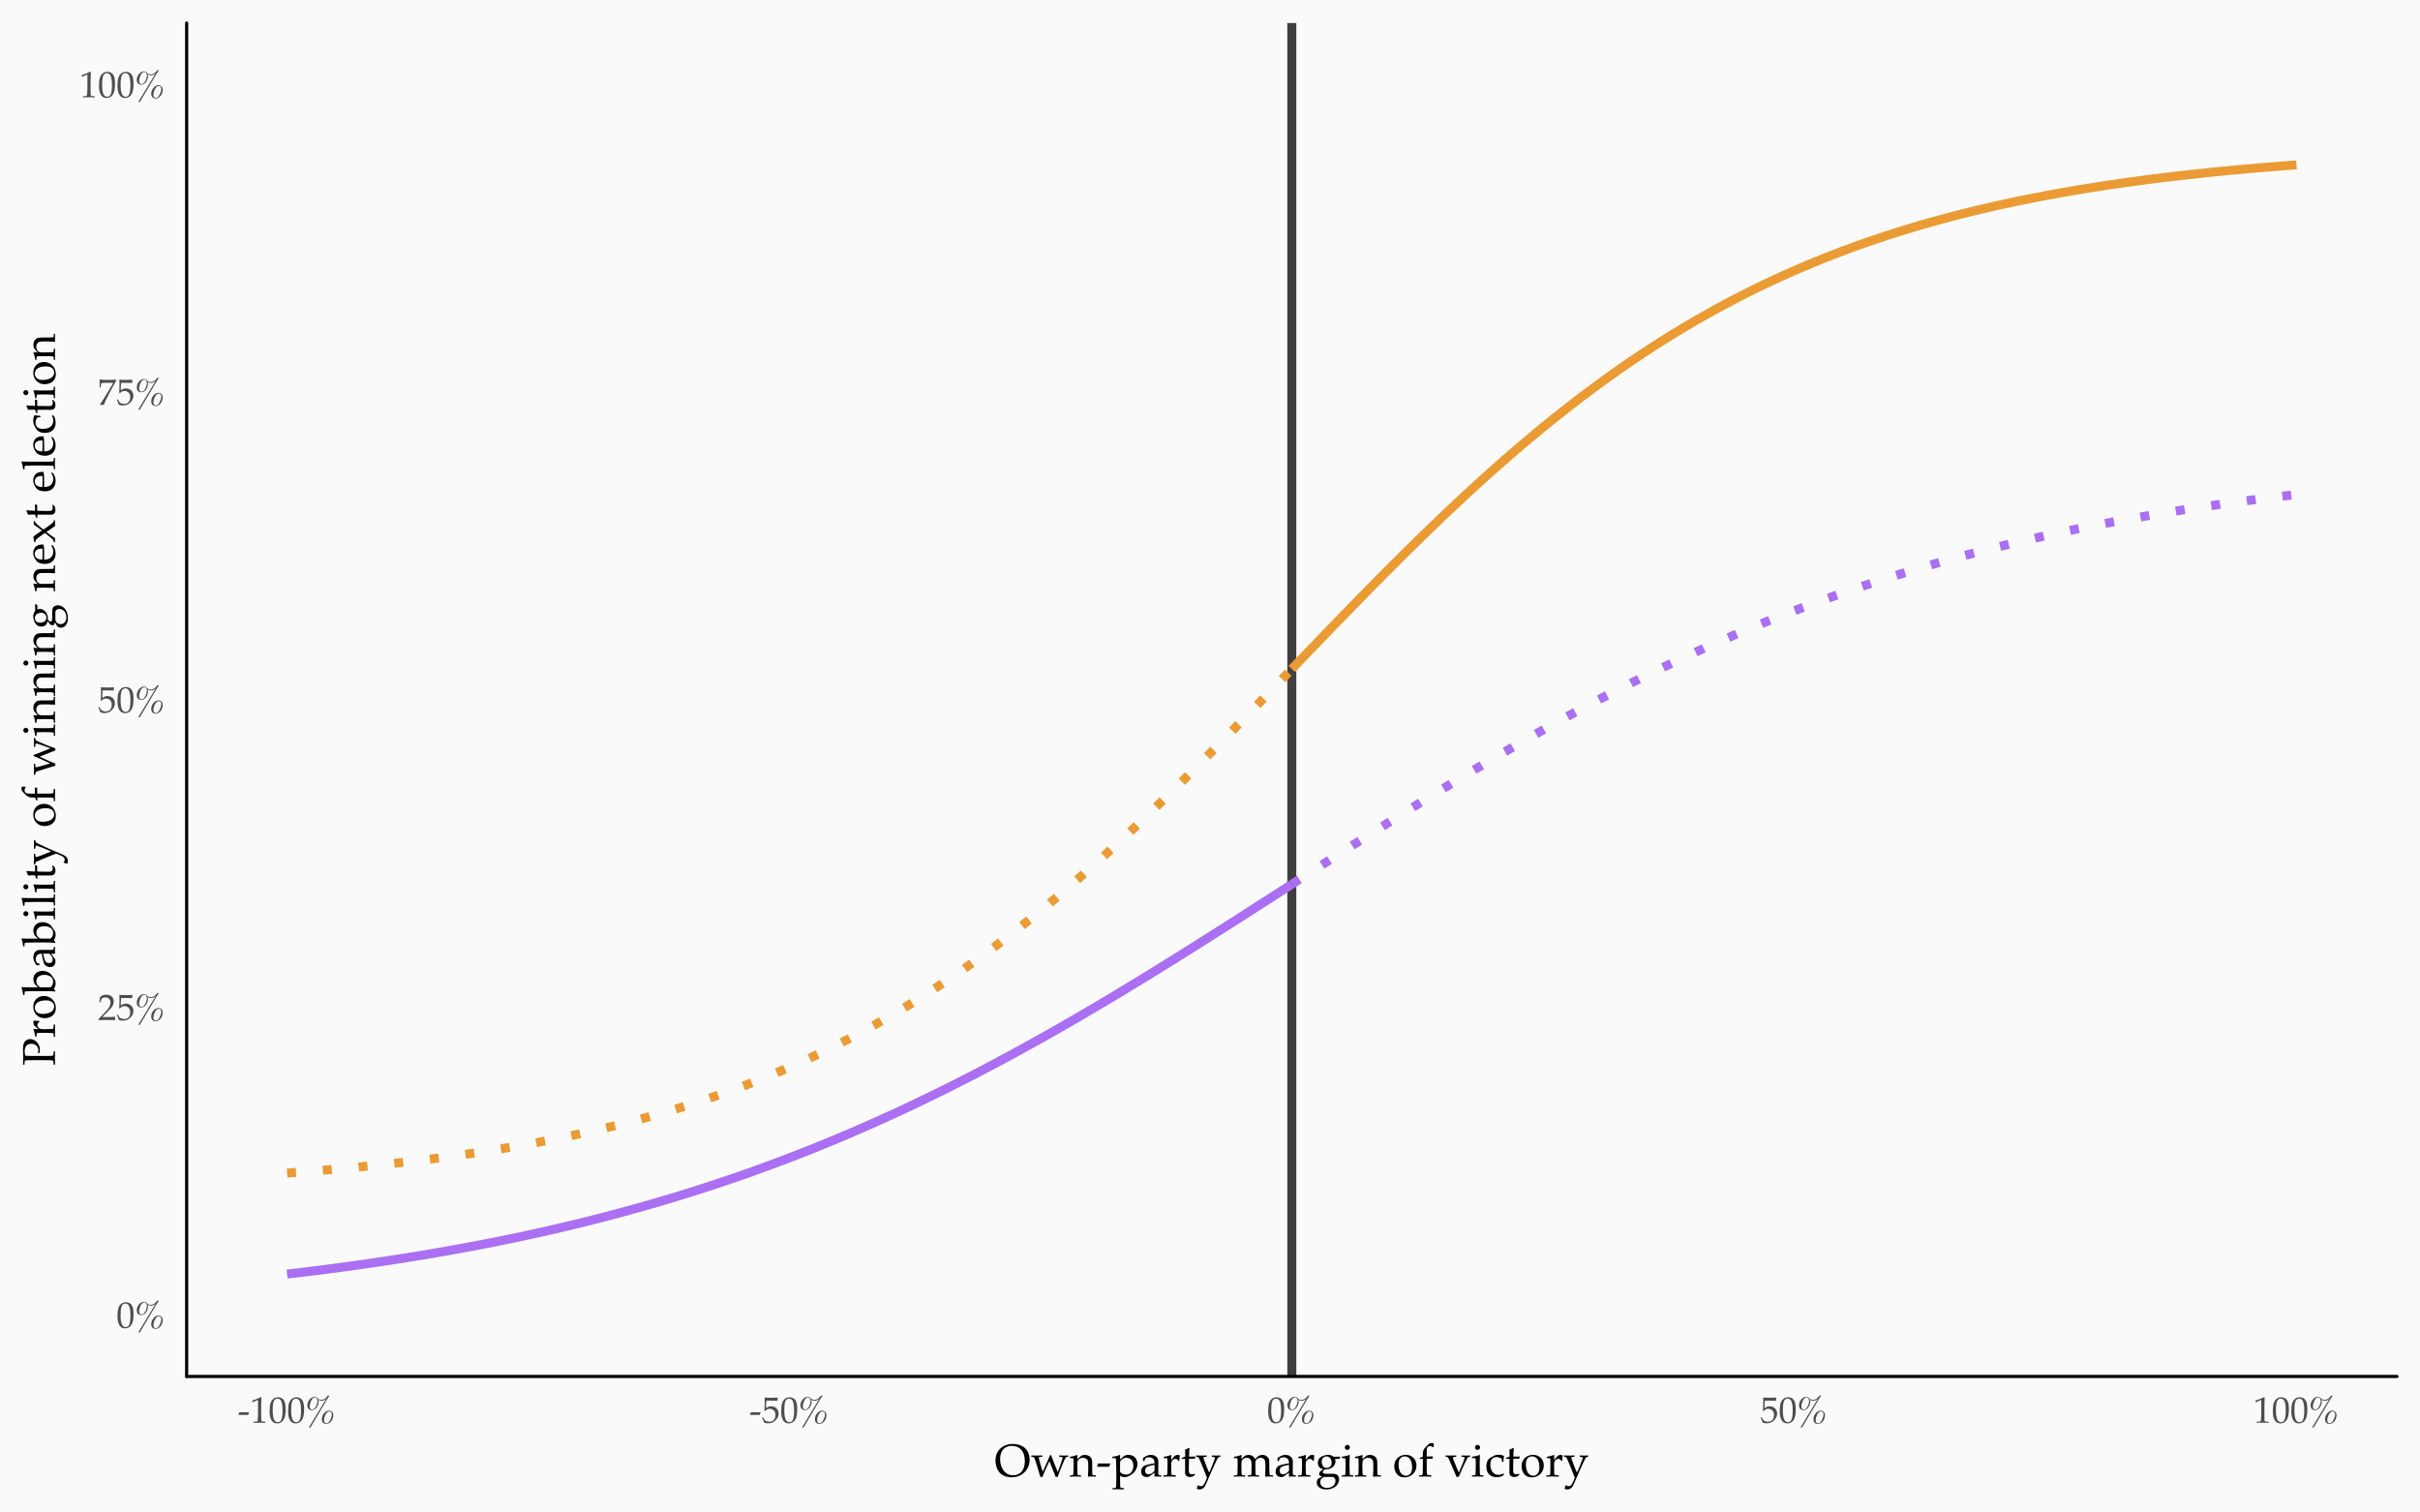 <?xml version="1.0" encoding="UTF-8"?>
<svg xmlns="http://www.w3.org/2000/svg" xmlns:xlink="http://www.w3.org/1999/xlink" width="576pt" height="360pt" viewBox="0 0 576 360" version="1.1">
<defs>
<g>
<symbol overflow="visible" id="glyph0-0">
<path style="stroke:none;" d="M 1.094 0 L 1.094 -5.5 L 5.5 -5.5 L 5.5 0 Z M 1.234 -0.141 L 5.359 -0.141 L 5.359 -5.359 L 1.234 -5.359 Z M 1.234 -0.141 "/>
</symbol>
<symbol overflow="visible" id="glyph0-1">
<path style="stroke:none;" d="M 0.266 -2.656 C 0.266 -3.477 0.32 -4.109 0.438 -4.547 C 0.562 -4.992 0.773 -5.359 1.078 -5.641 C 1.391 -5.93 1.785 -6.078 2.266 -6.078 C 2.504 -6.078 2.723 -6.035 2.922 -5.953 C 3.129 -5.879 3.297 -5.781 3.422 -5.656 C 3.555 -5.531 3.664 -5.375 3.75 -5.188 C 3.844 -5.008 3.91 -4.828 3.953 -4.641 C 4.035 -4.223 4.078 -3.77 4.078 -3.281 C 4.078 -2.633 4.031 -2.082 3.938 -1.625 C 3.875 -1.363 3.789 -1.125 3.688 -0.906 C 3.582 -0.695 3.457 -0.516 3.312 -0.359 C 3.164 -0.211 2.988 -0.094 2.781 0 C 2.57 0.094 2.336 0.141 2.078 0.141 C 1.766 0.141 1.492 0.078 1.266 -0.047 C 1.047 -0.18 0.875 -0.352 0.75 -0.562 C 0.562 -0.863 0.43 -1.203 0.359 -1.578 C 0.297 -1.953 0.266 -2.312 0.266 -2.656 Z M 1 -2.906 C 1 -2.5 1.023 -2.094 1.078 -1.688 C 1.141 -1.289 1.227 -0.973 1.344 -0.734 C 1.426 -0.566 1.539 -0.426 1.688 -0.312 C 1.844 -0.207 2.02 -0.156 2.219 -0.156 C 2.539 -0.156 2.789 -0.297 2.969 -0.578 C 3.219 -0.961 3.344 -1.734 3.344 -2.891 C 3.344 -3.391 3.316 -3.836 3.266 -4.234 C 3.211 -4.629 3.125 -4.957 3 -5.219 C 2.914 -5.375 2.801 -5.504 2.656 -5.609 C 2.52 -5.711 2.348 -5.766 2.141 -5.766 C 1.922 -5.766 1.723 -5.691 1.547 -5.547 C 1.367 -5.41 1.234 -5.156 1.141 -4.781 C 1.047 -4.406 1 -3.781 1 -2.906 Z M 1 -2.906 "/>
</symbol>
<symbol overflow="visible" id="glyph0-2">
<path style="stroke:none;" d="M 3.891 -0.859 C 3.891 -1.367 4.062 -1.832 4.406 -2.25 C 4.758 -2.676 5.164 -2.891 5.625 -2.891 C 5.914 -2.891 6.156 -2.785 6.344 -2.578 C 6.531 -2.379 6.625 -2.141 6.625 -1.859 C 6.625 -1.629 6.594 -1.406 6.531 -1.188 C 6.477 -0.969 6.383 -0.75 6.25 -0.531 C 6.113 -0.32 5.93 -0.141 5.703 0.016 C 5.473 0.18 5.223 0.266 4.953 0.266 C 4.617 0.266 4.359 0.164 4.172 -0.031 C 3.984 -0.238 3.891 -0.516 3.891 -0.859 Z M 1.188 1.109 L 0.812 1.109 L 4.984 -5.797 C 4.836 -5.629 4.664 -5.492 4.469 -5.391 C 4.27 -5.297 4.078 -5.25 3.891 -5.25 C 3.703 -5.25 3.531 -5.273 3.375 -5.328 C 3.219 -5.379 3.102 -5.445 3.031 -5.531 C 3.094 -5.406 3.125 -5.254 3.125 -5.078 C 3.125 -4.848 3.094 -4.629 3.031 -4.422 C 2.969 -4.223 2.867 -4.004 2.734 -3.766 C 2.598 -3.535 2.422 -3.352 2.203 -3.219 C 1.984 -3.082 1.75 -3.016 1.5 -3.016 C 1.195 -3.016 0.945 -3.113 0.75 -3.312 C 0.551 -3.508 0.453 -3.797 0.453 -4.172 C 0.453 -4.66 0.625 -5.117 0.969 -5.547 C 1.312 -5.973 1.719 -6.188 2.188 -6.188 C 2.344 -6.188 2.488 -6.148 2.625 -6.078 C 2.77 -6.004 2.879 -5.906 2.953 -5.781 C 3.035 -5.688 3.156 -5.609 3.312 -5.547 C 3.477 -5.492 3.664 -5.469 3.875 -5.469 C 4.125 -5.469 4.391 -5.57 4.672 -5.781 C 4.953 -5.988 5.176 -6.227 5.344 -6.5 C 5.375 -6.488 5.406 -6.477 5.438 -6.469 C 5.469 -6.469 5.5 -6.469 5.531 -6.469 L 5.594 -6.469 C 5.645 -6.469 5.695 -6.473 5.75 -6.484 C 5.688 -6.41 5.625 -6.328 5.562 -6.234 C 5.508 -6.148 5.344 -5.879 5.062 -5.422 C 4.789 -4.961 4.285 -4.109 3.547 -2.859 C 2.805 -1.609 2.285 -0.734 1.984 -0.234 C 1.691 0.254 1.426 0.703 1.188 1.109 Z M 4.719 -1.797 C 4.602 -1.566 4.523 -1.363 4.484 -1.188 C 4.441 -1.008 4.422 -0.832 4.422 -0.656 C 4.422 -0.414 4.469 -0.227 4.562 -0.094 C 4.664 0.039 4.805 0.109 4.984 0.109 C 5.172 0.109 5.348 0.023 5.516 -0.141 C 5.68 -0.305 5.816 -0.504 5.922 -0.734 C 6.035 -0.961 6.125 -1.188 6.188 -1.406 C 6.25 -1.633 6.281 -1.828 6.281 -1.984 C 6.281 -2.203 6.227 -2.375 6.125 -2.5 C 6.02 -2.633 5.875 -2.703 5.688 -2.703 C 5.477 -2.703 5.289 -2.613 5.125 -2.438 C 4.969 -2.27 4.832 -2.055 4.719 -1.797 Z M 2.859 -5.25 C 2.859 -5.469 2.805 -5.656 2.703 -5.812 C 2.598 -5.969 2.457 -6.047 2.281 -6.047 C 2.082 -6.047 1.898 -5.969 1.734 -5.812 C 1.566 -5.664 1.422 -5.438 1.297 -5.125 C 1.172 -4.812 1.094 -4.57 1.062 -4.406 C 1.031 -4.25 1.016 -4.086 1.016 -3.922 C 1.016 -3.672 1.062 -3.484 1.156 -3.359 C 1.258 -3.234 1.406 -3.172 1.594 -3.172 C 1.77 -3.172 1.93 -3.234 2.078 -3.359 C 2.223 -3.484 2.359 -3.664 2.484 -3.906 C 2.609 -4.156 2.703 -4.395 2.766 -4.625 C 2.828 -4.863 2.859 -5.07 2.859 -5.25 Z M 2.859 -5.25 "/>
</symbol>
<symbol overflow="visible" id="glyph0-3">
<path style="stroke:none;" d="M 0.141 0 L 0.141 -0.234 C 0.234 -0.348 0.395 -0.523 0.625 -0.766 L 1.578 -1.766 C 1.66 -1.836 1.844 -2.035 2.125 -2.359 C 2.344 -2.609 2.516 -2.836 2.641 -3.047 C 2.766 -3.254 2.852 -3.453 2.906 -3.641 C 2.969 -3.836 3 -4.023 3 -4.203 C 3 -4.492 2.914 -4.75 2.75 -4.969 C 2.531 -5.258 2.219 -5.406 1.812 -5.406 C 1.582 -5.406 1.379 -5.367 1.203 -5.297 C 1.035 -5.223 0.922 -5.141 0.859 -5.047 C 0.805 -4.953 0.723 -4.691 0.609 -4.266 L 0.344 -4.266 C 0.414 -4.648 0.469 -5.047 0.5 -5.453 C 0.676 -5.629 0.82 -5.754 0.938 -5.828 C 1.062 -5.898 1.211 -5.957 1.391 -6 C 1.566 -6.039 1.758 -6.062 1.969 -6.062 C 2.344 -6.062 2.66 -6 2.922 -5.875 C 3.18 -5.75 3.391 -5.562 3.547 -5.312 C 3.703 -5.062 3.781 -4.773 3.781 -4.453 C 3.781 -4.109 3.691 -3.77 3.516 -3.438 C 3.336 -3.102 2.969 -2.66 2.406 -2.109 L 1.672 -1.375 C 1.41 -1.113 1.211 -0.906 1.078 -0.75 L 2.953 -0.75 C 3.336 -0.75 3.711 -0.766 4.078 -0.797 L 4.109 -0.766 C 4.086 -0.648 4.078 -0.52 4.078 -0.375 C 4.078 -0.25 4.086 -0.141 4.109 -0.047 L 4.078 0 C 3.867 -0.008 3.633 -0.02 3.375 -0.031 C 2.789 -0.039 2.398 -0.047 2.203 -0.047 C 1.953 -0.047 1.531 -0.039 0.938 -0.031 C 0.613 -0.02 0.348 -0.008 0.141 0 Z M 0.141 0 "/>
</symbol>
<symbol overflow="visible" id="glyph0-4">
<path style="stroke:none;" d="M 0.562 -0.094 C 0.5 -0.289 0.445 -0.441 0.406 -0.547 L 0.125 -1.234 L 0.328 -1.359 C 0.586 -0.891 0.75 -0.629 0.812 -0.578 C 0.875 -0.523 1.008 -0.457 1.219 -0.375 C 1.426 -0.301 1.641 -0.266 1.859 -0.266 C 2.141 -0.266 2.391 -0.32 2.609 -0.438 C 2.828 -0.562 2.992 -0.742 3.109 -0.984 C 3.234 -1.223 3.297 -1.516 3.297 -1.859 C 3.297 -2.359 3.16 -2.727 2.891 -2.969 C 2.617 -3.207 2.297 -3.328 1.922 -3.328 C 1.703 -3.328 1.504 -3.285 1.328 -3.203 C 1.191 -3.129 1.031 -2.992 0.844 -2.797 L 0.672 -2.844 L 0.719 -3.906 C 0.727 -4.07 0.734 -4.203 0.734 -4.297 L 0.734 -5.062 C 0.734 -5.289 0.727 -5.52 0.719 -5.75 C 0.707 -5.844 0.703 -5.914 0.703 -5.969 L 0.75 -6.016 C 1.219 -5.973 1.707 -5.953 2.219 -5.953 C 2.656 -5.953 3.176 -5.973 3.781 -6.016 L 3.812 -5.969 C 3.789 -5.82 3.781 -5.691 3.781 -5.578 C 3.781 -5.516 3.781 -5.414 3.781 -5.281 L 3.75 -5.25 C 3.352 -5.27 2.754 -5.281 1.953 -5.281 C 1.66 -5.281 1.383 -5.281 1.125 -5.281 C 1.082 -4.883 1.055 -4.285 1.047 -3.484 C 1.273 -3.648 1.477 -3.766 1.656 -3.828 C 1.844 -3.898 2.047 -3.938 2.266 -3.938 C 2.598 -3.938 2.898 -3.863 3.172 -3.719 C 3.453 -3.57 3.664 -3.363 3.812 -3.094 C 3.969 -2.832 4.047 -2.547 4.047 -2.234 C 4.047 -1.734 3.879 -1.27 3.547 -0.844 C 3.035 -0.195 2.348 0.125 1.484 0.125 C 1.297 0.125 1.133 0.109 1 0.078 C 0.863 0.047 0.719 -0.008 0.562 -0.094 Z M 0.562 -0.094 "/>
</symbol>
<symbol overflow="visible" id="glyph0-5">
<path style="stroke:none;" d="M 0.578 0 L 0.484 -0.094 C 0.586 -0.238 0.875 -0.68 1.344 -1.422 C 1.488 -1.66 1.863 -2.27 2.469 -3.25 C 2.719 -3.656 3.051 -4.223 3.469 -4.953 C 3.508 -5.016 3.562 -5.109 3.625 -5.234 L 3.578 -5.281 L 2.25 -5.281 C 1.977 -5.281 1.703 -5.273 1.422 -5.266 C 1.141 -5.254 0.961 -5.238 0.891 -5.219 C 0.859 -5.195 0.832 -5.176 0.812 -5.156 L 0.781 -5.109 L 0.656 -4.172 L 0.406 -4.172 L 0.422 -5.297 C 0.422 -5.484 0.414 -5.719 0.406 -6 L 0.484 -6.047 C 0.711 -6.023 1.031 -6.004 1.438 -5.984 C 1.945 -5.973 2.281 -5.969 2.438 -5.969 C 2.801 -5.969 3.441 -5.984 4.359 -6.016 L 4.359 -5.766 L 3.734 -4.672 C 3.609 -4.43 3.289 -3.848 2.781 -2.922 C 2.426 -2.266 2.117 -1.656 1.859 -1.094 C 1.66 -0.664 1.504 -0.301 1.391 0 C 1.223 -0.008 1.082 -0.016 0.969 -0.016 C 0.852 -0.016 0.723 -0.008 0.578 0 Z M 0.578 0 "/>
</symbol>
<symbol overflow="visible" id="glyph0-6">
<path style="stroke:none;" d="M 0.656 -4.891 L 0.578 -4.906 L 0.531 -5.266 L 0.578 -5.312 C 0.891 -5.395 1.223 -5.516 1.578 -5.672 C 2.109 -5.898 2.453 -6.051 2.609 -6.125 L 2.719 -6.094 C 2.676 -4.781 2.656 -4.023 2.656 -3.828 L 2.656 -2.234 C 2.656 -1.598 2.66 -1.117 2.672 -0.797 C 2.68 -0.598 2.703 -0.473 2.734 -0.422 C 2.773 -0.379 2.832 -0.344 2.906 -0.312 C 2.988 -0.289 3.238 -0.273 3.656 -0.266 L 3.656 0 C 2.938 -0.02 2.484 -0.031 2.297 -0.031 C 2.16 -0.031 1.676 -0.02 0.844 0 L 0.844 -0.266 C 1.281 -0.285 1.531 -0.301 1.594 -0.312 C 1.664 -0.332 1.719 -0.359 1.75 -0.391 C 1.781 -0.422 1.801 -0.469 1.812 -0.531 C 1.832 -0.613 1.852 -0.863 1.875 -1.281 C 1.895 -1.707 1.906 -2.031 1.906 -2.25 L 1.906 -3.953 C 1.906 -4.641 1.906 -5.07 1.906 -5.25 C 1.906 -5.32 1.895 -5.367 1.875 -5.391 C 1.852 -5.398 1.836 -5.406 1.828 -5.406 C 1.797 -5.406 1.727 -5.383 1.625 -5.344 C 1.133 -5.125 0.812 -4.973 0.656 -4.891 Z M 0.656 -4.891 "/>
</symbol>
<symbol overflow="visible" id="glyph0-7">
<path style="stroke:none;" d="M 0.188 -1.875 L 0.188 -1.938 L 0.391 -2.516 L 2.688 -2.516 L 2.688 -2.453 L 2.484 -1.875 Z M 0.188 -1.875 "/>
</symbol>
<symbol overflow="visible" id="glyph1-0">
<path style="stroke:none;" d="M 1.375 0 L 1.375 -6.875 L 6.875 -6.875 L 6.875 0 Z M 1.547 -0.172 L 6.703 -0.172 L 6.703 -6.703 L 1.547 -6.703 Z M 1.547 -0.172 "/>
</symbol>
<symbol overflow="visible" id="glyph1-1">
<path style="stroke:none;" d="M 0.266 -3.766 C 0.266 -4.328 0.348 -4.848 0.516 -5.328 C 0.691 -5.805 0.973 -6.238 1.359 -6.625 C 1.754 -7.008 2.203 -7.297 2.703 -7.484 C 3.203 -7.68 3.77 -7.781 4.406 -7.781 C 5 -7.781 5.535 -7.695 6.016 -7.531 C 6.504 -7.363 6.898 -7.145 7.203 -6.875 C 7.516 -6.602 7.758 -6.305 7.938 -5.984 C 8.07 -5.734 8.18 -5.441 8.266 -5.109 C 8.348 -4.785 8.391 -4.438 8.391 -4.062 C 8.391 -2.852 7.984 -1.848 7.172 -1.047 C 6.359 -0.242 5.336 0.156 4.109 0.156 C 3.547 0.156 3.02 0.066 2.531 -0.109 C 2.039 -0.297 1.629 -0.566 1.297 -0.922 C 0.961 -1.285 0.707 -1.723 0.531 -2.234 C 0.352 -2.754 0.266 -3.266 0.266 -3.766 Z M 1.375 -4.219 C 1.375 -3.875 1.406 -3.523 1.469 -3.172 C 1.539 -2.816 1.629 -2.516 1.734 -2.266 C 1.91 -1.836 2.133 -1.477 2.406 -1.188 C 2.688 -0.895 3 -0.676 3.344 -0.531 C 3.688 -0.395 4.066 -0.328 4.484 -0.328 C 5.055 -0.328 5.555 -0.469 5.984 -0.75 C 6.41 -1.031 6.727 -1.426 6.938 -1.938 C 7.145 -2.445 7.25 -3.035 7.25 -3.703 C 7.25 -4.273 7.176 -4.801 7.031 -5.281 C 6.938 -5.57 6.812 -5.836 6.656 -6.078 C 6.5 -6.316 6.312 -6.523 6.094 -6.703 C 5.883 -6.879 5.609 -7.023 5.266 -7.141 C 4.93 -7.266 4.566 -7.328 4.172 -7.328 C 3.598 -7.328 3.098 -7.195 2.672 -6.938 C 2.242 -6.688 1.922 -6.32 1.703 -5.844 C 1.484 -5.363 1.375 -4.82 1.375 -4.219 Z M 1.375 -4.219 "/>
</symbol>
<symbol overflow="visible" id="glyph1-2">
<path style="stroke:none;" d="M 2.297 0.062 L 2.078 -0.688 L 1.578 -2.344 C 1.43 -2.82 1.285 -3.285 1.141 -3.734 C 0.992 -4.18 0.895 -4.438 0.844 -4.5 C 0.801 -4.57 0.742 -4.625 0.672 -4.656 C 0.598 -4.688 0.426 -4.711 0.156 -4.734 L 0.156 -5.047 C 0.551 -5.023 0.973 -5.016 1.422 -5.016 C 1.898 -5.016 2.348 -5.023 2.766 -5.047 L 2.766 -4.734 C 2.43 -4.734 2.211 -4.723 2.109 -4.703 C 2.047 -4.68 2 -4.648 1.969 -4.609 C 1.938 -4.578 1.922 -4.535 1.922 -4.484 C 1.922 -4.398 1.973 -4.18 2.078 -3.828 L 2.578 -2.094 C 2.66 -1.812 2.758 -1.5 2.875 -1.156 L 3.281 -2.094 L 4.078 -3.859 C 4.266 -4.273 4.441 -4.695 4.609 -5.125 L 4.859 -5.125 C 5.098 -4.469 5.258 -4.035 5.344 -3.828 L 5.969 -2.266 C 6.176 -1.742 6.336 -1.352 6.453 -1.094 L 6.844 -2.156 C 7.102 -2.832 7.305 -3.41 7.453 -3.891 C 7.535 -4.148 7.578 -4.332 7.578 -4.438 C 7.578 -4.539 7.539 -4.613 7.469 -4.656 C 7.406 -4.707 7.176 -4.734 6.781 -4.734 L 6.781 -5.047 C 7.32 -5.023 7.695 -5.016 7.906 -5.016 C 8.156 -5.016 8.5 -5.023 8.938 -5.047 L 8.938 -4.734 C 8.727 -4.734 8.586 -4.711 8.516 -4.672 C 8.441 -4.641 8.379 -4.586 8.328 -4.516 C 8.234 -4.391 8.086 -4.102 7.891 -3.656 L 7.328 -2.312 L 7.078 -1.703 C 7.035 -1.586 6.898 -1.227 6.672 -0.625 C 6.566 -0.363 6.492 -0.133 6.453 0.062 L 5.938 0.062 L 5.688 -0.609 L 4.453 -3.688 L 3.938 -2.578 L 3.328 -1.234 C 3.191 -0.922 3.082 -0.656 3 -0.438 L 2.812 0.062 Z M 2.297 0.062 "/>
</symbol>
<symbol overflow="visible" id="glyph1-3">
<path style="stroke:none;" d="M 0.156 0 L 0.156 -0.312 L 0.656 -0.312 C 0.738 -0.312 0.797 -0.32 0.828 -0.344 C 0.867 -0.375 0.898 -0.406 0.922 -0.438 C 0.961 -0.508 0.988 -0.641 1 -0.828 C 1 -0.867 1.008 -1.379 1.031 -2.359 L 1.031 -3 C 1.031 -3.289 1.023 -3.598 1.016 -3.922 C 1.004 -4.141 0.988 -4.266 0.969 -4.297 C 0.945 -4.336 0.906 -4.367 0.844 -4.391 C 0.789 -4.41 0.562 -4.422 0.156 -4.422 L 0.156 -4.719 C 0.875 -4.82 1.398 -4.953 1.734 -5.109 C 1.805 -5.148 1.852 -5.172 1.875 -5.172 C 1.906 -5.172 1.926 -5.16 1.938 -5.141 C 1.945 -5.117 1.953 -5.094 1.953 -5.062 C 1.953 -5.031 1.953 -5 1.953 -4.969 C 1.941 -4.844 1.93 -4.57 1.922 -4.156 L 2.922 -5.016 C 3.211 -5.117 3.488 -5.172 3.75 -5.172 C 4.039 -5.172 4.316 -5.109 4.578 -4.984 C 4.836 -4.867 5.031 -4.723 5.156 -4.547 C 5.289 -4.367 5.379 -4.145 5.422 -3.875 C 5.453 -3.707 5.469 -3.258 5.469 -2.531 L 5.469 -1.578 C 5.469 -1.109 5.477 -0.789 5.5 -0.625 C 5.52 -0.52 5.547 -0.445 5.578 -0.406 C 5.617 -0.363 5.68 -0.336 5.766 -0.328 L 6.328 -0.312 L 6.328 0 C 5.984 -0.02 5.691 -0.031 5.453 -0.031 C 5.254 -0.031 4.922 -0.02 4.453 0 C 4.504 -0.883 4.531 -1.441 4.531 -1.672 L 4.531 -2.578 C 4.531 -3.141 4.508 -3.508 4.469 -3.688 C 4.406 -3.926 4.266 -4.117 4.047 -4.266 C 3.836 -4.41 3.582 -4.484 3.281 -4.484 C 3.008 -4.484 2.758 -4.422 2.531 -4.297 C 2.312 -4.172 2.156 -4.023 2.062 -3.859 C 1.969 -3.691 1.922 -3.41 1.922 -3.016 L 1.922 -2.359 C 1.941 -1.43 1.953 -0.93 1.953 -0.859 C 1.961 -0.672 1.984 -0.539 2.016 -0.469 C 2.035 -0.426 2.055 -0.395 2.078 -0.375 C 2.109 -0.352 2.156 -0.336 2.219 -0.328 C 2.238 -0.316 2.438 -0.312 2.812 -0.312 L 2.812 0 C 2.375 -0.02 1.977 -0.031 1.625 -0.031 C 1.32 -0.031 0.832 -0.02 0.156 0 Z M 0.156 0 "/>
</symbol>
<symbol overflow="visible" id="glyph1-4">
<path style="stroke:none;" d="M 0.234 -2.359 L 0.234 -2.422 L 0.484 -3.141 L 3.359 -3.141 L 3.359 -3.062 L 3.094 -2.359 Z M 0.234 -2.359 "/>
</symbol>
<symbol overflow="visible" id="glyph1-5">
<path style="stroke:none;" d="M 0.188 -4.422 L 0.188 -4.734 C 0.258 -4.734 0.395 -4.75 0.594 -4.781 C 0.801 -4.812 1.031 -4.863 1.281 -4.938 C 1.539 -5.008 1.738 -5.078 1.875 -5.141 C 1.906 -5.16 1.938 -5.172 1.969 -5.172 C 1.988 -5.172 2.004 -5.16 2.016 -5.141 C 2.035 -5.129 2.047 -5.102 2.047 -5.062 C 2.047 -5.039 2.047 -5 2.047 -4.938 C 2.035 -4.832 2.031 -4.734 2.031 -4.641 L 2.031 -4.078 C 2.633 -4.641 3.016 -4.957 3.172 -5.031 C 3.367 -5.125 3.66 -5.172 4.047 -5.172 C 4.504 -5.172 4.895 -5.066 5.219 -4.859 C 5.551 -4.66 5.789 -4.395 5.938 -4.062 C 6.094 -3.738 6.172 -3.391 6.172 -3.016 C 6.172 -2.785 6.145 -2.57 6.094 -2.375 C 6.039 -2.176 5.973 -1.988 5.891 -1.812 C 5.805 -1.633 5.711 -1.469 5.609 -1.312 C 5.516 -1.164 5.426 -1.055 5.344 -0.984 C 5.289 -0.93 5.16 -0.82 4.953 -0.656 C 4.742 -0.488 4.52 -0.344 4.281 -0.219 C 4.039 -0.094 3.875 -0.02 3.781 0 C 3.582 0.07 3.367 0.109 3.141 0.109 C 2.961 0.109 2.785 0.082 2.609 0.031 C 2.441 -0.008 2.25 -0.082 2.031 -0.188 L 2.031 0.672 C 2.051 1.578 2.062 2.078 2.062 2.172 C 2.07 2.348 2.094 2.477 2.125 2.562 C 2.145 2.594 2.172 2.617 2.203 2.641 C 2.234 2.672 2.273 2.691 2.328 2.703 C 2.359 2.711 2.57 2.719 2.969 2.719 L 2.969 3.031 C 2.52 3.008 1.926 3 1.188 3 C 0.781 3 0.469 3.008 0.25 3.031 L 0.25 2.719 L 0.766 2.719 C 0.836 2.719 0.895 2.703 0.938 2.672 C 0.977 2.648 1.008 2.625 1.031 2.594 C 1.07 2.52 1.098 2.391 1.109 2.203 C 1.109 2.16 1.117 1.648 1.141 0.672 L 1.141 -1.234 C 1.141 -1.859 1.129 -2.492 1.109 -3.141 C 1.098 -3.797 1.082 -4.148 1.062 -4.203 C 1.051 -4.266 1.023 -4.312 0.984 -4.344 C 0.953 -4.375 0.91 -4.395 0.859 -4.406 Z M 2.031 -1.109 C 2.227 -0.91 2.445 -0.754 2.688 -0.641 C 2.926 -0.535 3.18 -0.484 3.453 -0.484 C 3.773 -0.484 4.07 -0.562 4.344 -0.719 C 4.613 -0.883 4.82 -1.141 4.969 -1.484 C 5.125 -1.828 5.203 -2.203 5.203 -2.609 C 5.203 -3.004 5.129 -3.344 4.984 -3.625 C 4.836 -3.914 4.629 -4.133 4.359 -4.281 C 4.086 -4.426 3.812 -4.5 3.531 -4.5 C 3.332 -4.5 3.129 -4.457 2.922 -4.375 C 2.723 -4.289 2.547 -4.172 2.391 -4.016 C 2.234 -3.867 2.125 -3.723 2.062 -3.578 C 2.039 -3.516 2.031 -3.383 2.031 -3.188 Z M 2.031 -1.109 "/>
</symbol>
<symbol overflow="visible" id="glyph1-6">
<path style="stroke:none;" d="M 1.172 -3.672 L 0.875 -3.75 C 0.883 -3.832 0.891 -3.945 0.891 -4.094 C 0.891 -4.238 0.883 -4.359 0.875 -4.453 C 1.332 -4.754 1.707 -4.953 2 -5.047 C 2.219 -5.129 2.469 -5.172 2.75 -5.172 C 3.156 -5.172 3.492 -5.094 3.766 -4.938 C 4.047 -4.781 4.258 -4.562 4.406 -4.281 C 4.488 -4.07 4.531 -3.797 4.531 -3.453 L 4.516 -2.469 L 4.516 -0.875 C 4.516 -0.695 4.531 -0.57 4.562 -0.5 C 4.582 -0.445 4.613 -0.406 4.656 -0.375 C 4.695 -0.352 4.773 -0.344 4.891 -0.344 L 5.234 -0.312 L 5.234 0 C 4.941 -0.02 4.688 -0.031 4.469 -0.031 C 4.25 -0.031 3.961 -0.02 3.609 0 L 3.625 -0.953 C 2.895 -0.398 2.461 -0.086 2.328 -0.016 C 2.191 0.055 2.02 0.094 1.812 0.094 C 1.383 0.094 1.047 -0.02 0.797 -0.25 C 0.555 -0.488 0.438 -0.797 0.438 -1.172 C 0.438 -1.422 0.477 -1.645 0.562 -1.844 C 0.645 -2.051 0.742 -2.211 0.859 -2.328 C 0.984 -2.453 1.109 -2.547 1.234 -2.609 C 1.441 -2.703 1.773 -2.801 2.234 -2.906 C 2.703 -3.02 3.164 -3.102 3.625 -3.156 C 3.633 -3.5 3.594 -3.766 3.5 -3.953 C 3.414 -4.148 3.27 -4.305 3.062 -4.422 C 2.863 -4.547 2.617 -4.609 2.328 -4.609 C 2.117 -4.609 1.93 -4.578 1.766 -4.516 C 1.609 -4.461 1.516 -4.414 1.484 -4.375 L 1.375 -4.188 C 1.281 -3.969 1.211 -3.797 1.172 -3.672 Z M 3.625 -2.844 C 3.164 -2.758 2.77 -2.664 2.438 -2.562 C 2.102 -2.469 1.867 -2.367 1.734 -2.266 C 1.648 -2.211 1.582 -2.125 1.531 -2 C 1.438 -1.82 1.391 -1.625 1.391 -1.406 C 1.391 -1.133 1.461 -0.926 1.609 -0.781 C 1.754 -0.633 1.957 -0.562 2.219 -0.562 C 2.457 -0.562 2.691 -0.629 2.922 -0.766 C 3.16 -0.898 3.395 -1.109 3.625 -1.391 Z M 3.625 -2.844 "/>
</symbol>
<symbol overflow="visible" id="glyph1-7">
<path style="stroke:none;" d="M 0.25 0 L 0.25 -0.312 C 0.656 -0.312 0.875 -0.316 0.906 -0.328 C 0.969 -0.336 1.016 -0.352 1.047 -0.375 C 1.078 -0.395 1.102 -0.43 1.125 -0.484 C 1.156 -0.566 1.176 -0.691 1.188 -0.859 C 1.207 -1.816 1.219 -2.316 1.219 -2.359 L 1.219 -3 C 1.219 -3.289 1.211 -3.598 1.203 -3.922 C 1.191 -4.141 1.176 -4.266 1.156 -4.297 C 1.133 -4.336 1.094 -4.367 1.031 -4.391 C 0.969 -4.41 0.734 -4.422 0.328 -4.422 L 0.328 -4.719 C 1.047 -4.82 1.57 -4.953 1.906 -5.109 C 1.977 -5.148 2.031 -5.172 2.062 -5.172 C 2.082 -5.172 2.098 -5.16 2.109 -5.141 C 2.129 -5.117 2.141 -5.094 2.141 -5.062 C 2.141 -5.031 2.133 -5 2.125 -4.969 C 2.113 -4.75 2.102 -4.41 2.094 -3.953 C 2.258 -4.141 2.41 -4.32 2.547 -4.5 C 2.68 -4.688 2.781 -4.805 2.844 -4.859 C 2.945 -4.953 3.066 -5.023 3.203 -5.078 C 3.348 -5.141 3.492 -5.172 3.641 -5.172 C 3.797 -5.172 3.945 -5.141 4.094 -5.078 L 4.125 -5 C 4.07 -4.52 4.039 -4.102 4.031 -3.75 L 3.797 -3.75 C 3.711 -3.914 3.613 -4.035 3.5 -4.109 C 3.395 -4.191 3.258 -4.234 3.094 -4.234 C 2.82 -4.234 2.586 -4.117 2.391 -3.891 C 2.191 -3.672 2.094 -3.332 2.094 -2.875 L 2.094 -2.328 C 2.094 -2.086 2.102 -1.656 2.125 -1.031 C 2.125 -0.801 2.129 -0.656 2.141 -0.594 C 2.16 -0.539 2.18 -0.5 2.203 -0.469 C 2.234 -0.445 2.273 -0.426 2.328 -0.406 C 2.43 -0.375 2.723 -0.344 3.203 -0.312 L 3.203 0 C 2.566 -0.02 2.023 -0.031 1.578 -0.031 C 1.117 -0.031 0.676 -0.02 0.25 0 Z M 0.25 0 "/>
</symbol>
<symbol overflow="visible" id="glyph1-8">
<path style="stroke:none;" d="M 0.25 -4.219 L 0.25 -4.438 C 0.602 -4.57 0.883 -4.691 1.094 -4.797 C 1.094 -5.648 1.082 -6.195 1.062 -6.438 C 1.438 -6.562 1.742 -6.695 1.984 -6.844 L 2.109 -6.734 C 2.066 -6.441 2.023 -5.789 1.984 -4.781 C 2.266 -4.77 2.438 -4.766 2.5 -4.766 C 2.531 -4.766 2.711 -4.77 3.047 -4.781 C 3.234 -4.781 3.375 -4.785 3.469 -4.797 L 3.5 -4.766 L 3.391 -4.266 C 3.16 -4.266 2.953 -4.266 2.766 -4.266 C 2.578 -4.266 2.316 -4.266 1.984 -4.266 L 1.938 -2.078 C 1.926 -1.547 1.93 -1.227 1.953 -1.125 C 1.973 -1.02 2.004 -0.926 2.047 -0.844 C 2.098 -0.77 2.164 -0.707 2.25 -0.656 C 2.332 -0.613 2.473 -0.582 2.672 -0.562 C 2.816 -0.562 2.93 -0.566 3.016 -0.578 C 3.109 -0.586 3.227 -0.617 3.375 -0.672 L 3.438 -0.469 C 3.27 -0.332 3.102 -0.191 2.938 -0.047 C 2.801 0.004 2.676 0.035 2.562 0.047 C 2.445 0.066 2.312 0.078 2.156 0.078 C 1.969 0.078 1.816 0.055 1.703 0.016 C 1.586 -0.023 1.484 -0.082 1.391 -0.156 C 1.297 -0.238 1.219 -0.336 1.156 -0.453 C 1.094 -0.578 1.055 -0.766 1.047 -1.016 C 1.047 -1.266 1.051 -1.535 1.062 -1.828 C 1.062 -1.879 1.062 -1.941 1.062 -2.016 L 1.062 -4.234 L 0.844 -4.234 C 0.664 -4.234 0.469 -4.227 0.25 -4.219 Z M 0.25 -4.219 "/>
</symbol>
<symbol overflow="visible" id="glyph1-9">
<path style="stroke:none;" d="M 0.234 2.875 L 0.516 2.047 L 0.641 2.047 C 0.711 2.098 0.77 2.141 0.812 2.172 C 0.863 2.211 0.914 2.238 0.969 2.25 C 1.031 2.27 1.113 2.281 1.219 2.281 C 1.332 2.281 1.441 2.254 1.547 2.203 C 1.648 2.16 1.75 2.086 1.844 1.984 C 1.938 1.879 2.047 1.703 2.172 1.453 C 2.359 1.066 2.523 0.676 2.672 0.281 C 2.555 -0.039 2.422 -0.406 2.266 -0.812 L 1.406 -2.922 C 1.156 -3.555 0.945 -4.039 0.781 -4.375 C 0.719 -4.508 0.648 -4.598 0.578 -4.641 C 0.504 -4.68 0.344 -4.719 0.094 -4.75 L 0.094 -5.047 C 0.531 -5.023 0.969 -5.016 1.406 -5.016 C 1.82 -5.016 2.227 -5.023 2.625 -5.047 L 2.625 -4.75 C 2.25 -4.719 2.035 -4.691 1.984 -4.672 C 1.891 -4.641 1.844 -4.578 1.844 -4.484 C 1.844 -4.43 1.875 -4.312 1.938 -4.125 C 2.082 -3.688 2.219 -3.312 2.344 -3 L 2.672 -2.172 C 2.879 -1.66 3.051 -1.254 3.188 -0.953 L 3.469 -1.578 C 3.582 -1.828 3.781 -2.301 4.062 -3 C 4.344 -3.707 4.504 -4.145 4.547 -4.312 C 4.566 -4.363 4.578 -4.41 4.578 -4.453 C 4.578 -4.523 4.547 -4.578 4.484 -4.609 C 4.43 -4.648 4.219 -4.691 3.844 -4.734 L 3.844 -5.047 C 4.258 -5.023 4.625 -5.016 4.938 -5.016 C 5.258 -5.016 5.578 -5.023 5.891 -5.047 L 5.844 -4.734 C 5.656 -4.723 5.508 -4.68 5.406 -4.609 C 5.312 -4.535 5.16 -4.289 4.953 -3.875 C 4.754 -3.469 4.383 -2.664 3.844 -1.469 L 2.594 1.438 C 2.395 1.906 2.223 2.238 2.078 2.438 C 1.93 2.633 1.754 2.785 1.547 2.891 C 1.348 2.992 1.125 3.047 0.875 3.047 C 0.758 3.047 0.656 3.031 0.562 3 C 0.469 2.977 0.359 2.938 0.234 2.875 Z M 0.234 2.875 "/>
</symbol>
<symbol overflow="visible" id="glyph1-10">
<path style="stroke:none;" d=""/>
</symbol>
<symbol overflow="visible" id="glyph1-11">
<path style="stroke:none;" d="M 0.219 0 L 0.219 -0.312 L 0.734 -0.312 C 0.805 -0.312 0.863 -0.32 0.906 -0.344 C 0.945 -0.375 0.977 -0.406 1 -0.438 C 1.039 -0.508 1.066 -0.641 1.078 -0.828 C 1.078 -0.867 1.086 -1.379 1.109 -2.359 L 1.109 -3 C 1.109 -3.289 1.102 -3.598 1.094 -3.922 C 1.082 -4.141 1.066 -4.266 1.047 -4.297 C 1.023 -4.336 0.984 -4.367 0.922 -4.391 C 0.867 -4.41 0.633 -4.422 0.219 -4.422 L 0.219 -4.719 C 0.945 -4.82 1.477 -4.953 1.812 -5.109 C 1.883 -5.148 1.93 -5.172 1.953 -5.172 C 1.984 -5.172 2.004 -5.16 2.016 -5.141 C 2.023 -5.117 2.031 -5.094 2.031 -5.062 C 2.031 -5.031 2.031 -5 2.031 -4.969 C 2.02 -4.801 2.008 -4.547 2 -4.203 L 2.703 -4.844 C 2.797 -4.926 2.852 -4.973 2.875 -4.984 C 2.945 -5.023 3.062 -5.066 3.219 -5.109 C 3.375 -5.148 3.535 -5.172 3.703 -5.172 C 4.047 -5.172 4.352 -5.086 4.625 -4.922 C 4.895 -4.754 5.102 -4.504 5.25 -4.172 L 5.828 -4.719 C 5.961 -4.844 6.055 -4.922 6.109 -4.953 C 6.203 -5.004 6.332 -5.051 6.5 -5.094 C 6.676 -5.145 6.848 -5.172 7.016 -5.172 C 7.422 -5.172 7.758 -5.062 8.031 -4.844 C 8.312 -4.625 8.492 -4.379 8.578 -4.109 C 8.617 -3.922 8.641 -3.523 8.641 -2.922 L 8.641 -2.359 L 8.656 -1.609 C 8.676 -1.18 8.688 -0.93 8.688 -0.859 C 8.688 -0.672 8.707 -0.539 8.75 -0.469 C 8.758 -0.426 8.781 -0.395 8.812 -0.375 C 8.844 -0.352 8.883 -0.336 8.938 -0.328 C 8.957 -0.316 9.156 -0.312 9.531 -0.312 L 9.531 0 C 9.082 -0.02 8.773 -0.031 8.609 -0.031 C 8.453 -0.031 8.133 -0.02 7.656 0 L 7.703 -1.484 L 7.719 -2.062 L 7.719 -2.531 C 7.719 -3.125 7.688 -3.531 7.625 -3.75 C 7.57 -3.977 7.445 -4.16 7.25 -4.297 C 7.051 -4.43 6.82 -4.5 6.562 -4.5 C 6.27 -4.5 6.004 -4.41 5.766 -4.234 C 5.586 -4.109 5.469 -3.953 5.406 -3.766 C 5.352 -3.586 5.328 -3.238 5.328 -2.719 L 5.328 -2.359 L 5.344 -1.609 C 5.344 -1.18 5.348 -0.93 5.359 -0.859 C 5.359 -0.672 5.379 -0.539 5.422 -0.469 C 5.43 -0.426 5.453 -0.395 5.484 -0.375 C 5.516 -0.352 5.555 -0.336 5.609 -0.328 C 5.641 -0.316 5.836 -0.312 6.203 -0.312 L 6.203 0 C 5.68 -0.031 5.258 -0.047 4.938 -0.047 C 4.688 -0.047 4.219 -0.031 3.531 0 L 3.531 -0.312 L 4.047 -0.312 C 4.117 -0.312 4.176 -0.32 4.219 -0.344 C 4.258 -0.375 4.289 -0.406 4.312 -0.438 C 4.352 -0.508 4.379 -0.641 4.391 -0.828 C 4.391 -0.867 4.398 -1.379 4.422 -2.359 L 4.422 -2.781 C 4.422 -3.238 4.383 -3.57 4.312 -3.781 C 4.238 -4 4.113 -4.172 3.938 -4.297 C 3.758 -4.43 3.547 -4.5 3.297 -4.5 C 3.078 -4.5 2.867 -4.453 2.672 -4.359 C 2.484 -4.266 2.336 -4.148 2.234 -4.016 C 2.129 -3.879 2.066 -3.734 2.047 -3.578 C 2.016 -3.336 2 -3.039 2 -2.688 L 2 -2.359 C 2.02 -1.43 2.031 -0.93 2.031 -0.859 C 2.039 -0.672 2.062 -0.539 2.094 -0.469 C 2.102 -0.426 2.125 -0.395 2.156 -0.375 C 2.188 -0.352 2.234 -0.336 2.297 -0.328 C 2.316 -0.316 2.516 -0.312 2.891 -0.312 L 2.891 0 C 2.391 -0.031 1.969 -0.047 1.625 -0.047 C 1.312 -0.047 0.844 -0.031 0.219 0 Z M 0.219 0 "/>
</symbol>
<symbol overflow="visible" id="glyph1-12">
<path style="stroke:none;" d="M 5.953 -4.75 L 6 -4.656 C 5.852 -4.438 5.758 -4.289 5.719 -4.219 L 4.719 -4.219 C 4.801 -4.008 4.844 -3.812 4.844 -3.625 C 4.844 -3.352 4.77 -3.086 4.625 -2.828 C 4.488 -2.566 4.285 -2.344 4.016 -2.156 C 3.742 -1.969 3.453 -1.844 3.141 -1.781 C 2.941 -1.738 2.672 -1.723 2.328 -1.734 C 2.098 -1.547 1.953 -1.406 1.891 -1.312 C 1.848 -1.25 1.828 -1.176 1.828 -1.094 C 1.828 -1.008 1.852 -0.938 1.906 -0.875 C 1.957 -0.812 2.039 -0.766 2.156 -0.734 C 2.312 -0.691 2.598 -0.672 3.016 -0.672 L 4.172 -0.688 C 4.578 -0.688 4.883 -0.633 5.094 -0.531 C 5.301 -0.426 5.453 -0.266 5.547 -0.047 C 5.648 0.172 5.703 0.414 5.703 0.688 C 5.703 1.051 5.582 1.422 5.344 1.797 C 5.102 2.18 4.742 2.484 4.266 2.703 C 3.785 2.93 3.254 3.047 2.672 3.047 C 2.172 3.047 1.742 2.969 1.391 2.812 C 1.047 2.656 0.789 2.445 0.625 2.188 C 0.457 1.938 0.375 1.664 0.375 1.375 C 0.375 1.219 0.398 1.07 0.453 0.938 C 0.504 0.801 0.586 0.656 0.703 0.5 C 1.141 0.289 1.453 0.113 1.641 -0.031 C 1.336 -0.125 1.145 -0.211 1.062 -0.297 C 0.977 -0.391 0.938 -0.477 0.938 -0.562 C 0.938 -0.633 0.988 -0.828 1.094 -1.141 C 1.27 -1.285 1.547 -1.492 1.922 -1.766 C 1.598 -1.859 1.348 -1.961 1.172 -2.078 C 1.004 -2.203 0.875 -2.363 0.781 -2.562 C 0.688 -2.77 0.641 -3 0.641 -3.25 C 0.641 -3.613 0.727 -3.938 0.906 -4.219 C 1.094 -4.508 1.406 -4.742 1.844 -4.922 C 2.289 -5.109 2.703 -5.203 3.078 -5.203 C 3.316 -5.203 3.547 -5.16 3.766 -5.078 C 3.992 -5.004 4.207 -4.891 4.406 -4.734 C 5.07 -4.734 5.586 -4.738 5.953 -4.75 Z M 1.562 -3.547 C 1.562 -3.285 1.609 -3.035 1.703 -2.797 C 1.797 -2.555 1.93 -2.375 2.109 -2.25 C 2.297 -2.133 2.508 -2.078 2.75 -2.078 C 3.062 -2.078 3.332 -2.176 3.562 -2.375 C 3.801 -2.57 3.922 -2.891 3.922 -3.328 C 3.922 -3.785 3.801 -4.145 3.562 -4.406 C 3.332 -4.676 3.051 -4.812 2.719 -4.812 C 2.363 -4.812 2.082 -4.703 1.875 -4.484 C 1.664 -4.266 1.562 -3.953 1.562 -3.547 Z M 3.125 0.062 C 2.594 0.062 2.258 0.066 2.125 0.078 C 2.062 0.086 1.984 0.125 1.891 0.188 C 1.609 0.383 1.457 0.492 1.438 0.516 C 1.406 0.555 1.367 0.629 1.328 0.734 C 1.254 0.941 1.219 1.145 1.219 1.344 C 1.219 1.719 1.363 2.035 1.656 2.297 C 1.945 2.555 2.348 2.688 2.859 2.688 C 3.234 2.688 3.578 2.609 3.891 2.453 C 4.203 2.305 4.438 2.098 4.594 1.828 C 4.758 1.566 4.844 1.305 4.844 1.047 C 4.832 0.816 4.797 0.641 4.734 0.516 C 4.68 0.398 4.613 0.305 4.531 0.234 C 4.445 0.172 4.328 0.117 4.172 0.078 C 4.086 0.066 3.738 0.062 3.125 0.062 Z M 3.125 0.062 "/>
</symbol>
<symbol overflow="visible" id="glyph1-13">
<path style="stroke:none;" d="M 1.547 -7.562 C 1.723 -7.562 1.867 -7.5 1.984 -7.375 C 2.098 -7.258 2.156 -7.117 2.156 -6.953 C 2.156 -6.785 2.094 -6.645 1.969 -6.531 C 1.852 -6.414 1.711 -6.359 1.547 -6.359 C 1.379 -6.359 1.238 -6.414 1.125 -6.531 C 1.008 -6.645 0.953 -6.785 0.953 -6.953 C 0.953 -7.117 1.008 -7.258 1.125 -7.375 C 1.238 -7.5 1.379 -7.562 1.547 -7.562 Z M 0.234 -4.422 L 0.234 -4.734 C 0.93 -4.805 1.52 -4.953 2 -5.172 L 2.109 -5.094 C 2.078 -4.332 2.062 -3.75 2.062 -3.344 L 2.062 -2.359 C 2.082 -1.43 2.094 -0.93 2.094 -0.859 C 2.102 -0.672 2.125 -0.539 2.156 -0.469 C 2.176 -0.426 2.195 -0.395 2.219 -0.375 C 2.25 -0.352 2.297 -0.336 2.359 -0.328 C 2.379 -0.316 2.578 -0.312 2.953 -0.312 L 2.953 0 C 2.41 -0.02 1.977 -0.031 1.656 -0.031 C 1.363 -0.031 0.891 -0.02 0.234 0 L 0.234 -0.312 L 0.75 -0.312 C 0.82 -0.312 0.879 -0.32 0.922 -0.344 C 0.961 -0.375 0.992 -0.406 1.016 -0.438 C 1.055 -0.508 1.082 -0.641 1.094 -0.828 C 1.094 -0.867 1.102 -1.379 1.125 -2.359 L 1.125 -3.312 C 1.125 -3.844 1.109 -4.16 1.078 -4.266 C 1.055 -4.316 1.016 -4.352 0.953 -4.375 C 0.898 -4.406 0.66 -4.422 0.234 -4.422 Z M 0.234 -4.422 "/>
</symbol>
<symbol overflow="visible" id="glyph1-14">
<path style="stroke:none;" d="M 0.359 -2.469 C 0.359 -3.27 0.613 -3.922 1.125 -4.422 C 1.633 -4.93 2.289 -5.188 3.094 -5.188 C 3.844 -5.188 4.453 -4.953 4.922 -4.484 C 5.398 -4.016 5.641 -3.406 5.641 -2.656 C 5.641 -2.133 5.516 -1.656 5.266 -1.219 C 5.023 -0.781 4.68 -0.438 4.234 -0.188 C 3.797 0.051 3.312 0.172 2.781 0.172 C 2.363 0.172 2.008 0.102 1.719 -0.031 C 1.438 -0.176 1.203 -0.352 1.016 -0.562 C 0.836 -0.781 0.703 -1 0.609 -1.219 C 0.441 -1.613 0.359 -2.031 0.359 -2.469 Z M 1.375 -2.875 C 1.375 -2.426 1.445 -1.973 1.594 -1.516 C 1.75 -1.066 1.961 -0.738 2.234 -0.531 C 2.516 -0.32 2.816 -0.219 3.141 -0.219 C 3.555 -0.219 3.906 -0.379 4.188 -0.703 C 4.469 -1.035 4.609 -1.547 4.609 -2.234 C 4.609 -2.797 4.523 -3.285 4.359 -3.703 C 4.191 -4.117 3.977 -4.41 3.719 -4.578 C 3.457 -4.742 3.172 -4.828 2.859 -4.828 C 2.422 -4.828 2.062 -4.664 1.781 -4.344 C 1.508 -4.031 1.375 -3.539 1.375 -2.875 Z M 1.375 -2.875 "/>
</symbol>
<symbol overflow="visible" id="glyph1-15">
<path style="stroke:none;" d="M 0.406 -4.203 L 0.406 -4.422 C 0.688 -4.535 0.938 -4.66 1.156 -4.797 L 1.156 -5.125 C 1.156 -5.582 1.18 -5.906 1.234 -6.094 C 1.297 -6.289 1.379 -6.469 1.484 -6.625 C 1.648 -6.844 1.906 -7.125 2.25 -7.469 C 2.477 -7.688 2.648 -7.828 2.766 -7.891 C 2.91 -7.961 3.082 -8 3.281 -8 C 3.414 -8 3.562 -7.977 3.719 -7.938 L 3.734 -7.047 L 3.609 -7 C 3.492 -7.094 3.379 -7.16 3.266 -7.203 C 3.16 -7.242 3.035 -7.266 2.891 -7.266 C 2.703 -7.266 2.547 -7.223 2.422 -7.141 C 2.297 -7.066 2.207 -6.953 2.156 -6.797 C 2.102 -6.648 2.078 -6.352 2.078 -5.906 L 2.078 -4.797 L 2.641 -4.797 C 2.93 -4.797 3.211 -4.805 3.484 -4.828 L 3.547 -4.797 L 3.438 -4.25 C 3.125 -4.258 2.895 -4.266 2.75 -4.266 C 2.594 -4.266 2.367 -4.258 2.078 -4.25 L 2.078 -2.328 C 2.078 -2.086 2.082 -1.656 2.094 -1.031 C 2.102 -0.801 2.113 -0.656 2.125 -0.594 C 2.145 -0.539 2.164 -0.5 2.188 -0.469 C 2.207 -0.445 2.242 -0.426 2.297 -0.406 C 2.398 -0.375 2.691 -0.344 3.172 -0.312 L 3.172 0 C 2.336 -0.02 1.828 -0.031 1.641 -0.031 C 1.473 -0.031 1.016 -0.02 0.266 0 L 0.266 -0.312 L 0.781 -0.312 C 0.852 -0.312 0.91 -0.32 0.953 -0.344 C 0.992 -0.375 1.023 -0.406 1.047 -0.438 C 1.078 -0.508 1.102 -0.641 1.125 -0.828 C 1.125 -0.867 1.133 -1.379 1.156 -2.359 L 1.156 -4.25 Z M 0.406 -4.203 "/>
</symbol>
<symbol overflow="visible" id="glyph1-16">
<path style="stroke:none;" d="M 2.734 0.047 C 2.598 -0.316 2.504 -0.562 2.453 -0.688 L 2.016 -1.703 L 0.906 -4.266 C 0.832 -4.43 0.77 -4.539 0.719 -4.594 C 0.676 -4.645 0.625 -4.676 0.562 -4.688 C 0.508 -4.707 0.375 -4.723 0.156 -4.734 L 0.156 -5.047 C 0.75 -5.023 1.188 -5.016 1.469 -5.016 C 1.758 -5.016 2.172 -5.023 2.703 -5.047 L 2.703 -4.734 C 2.305 -4.711 2.07 -4.68 2 -4.641 C 1.938 -4.609 1.906 -4.555 1.906 -4.484 C 1.906 -4.379 1.977 -4.148 2.125 -3.797 L 2.781 -2.172 L 2.938 -1.797 C 3.113 -1.367 3.234 -1.086 3.297 -0.953 L 3.828 -2.172 C 3.867 -2.234 4.035 -2.633 4.328 -3.375 C 4.492 -3.801 4.609 -4.125 4.672 -4.344 C 4.68 -4.406 4.688 -4.461 4.688 -4.516 C 4.688 -4.578 4.664 -4.617 4.625 -4.641 C 4.531 -4.68 4.301 -4.711 3.938 -4.734 L 3.938 -5.047 C 4.469 -5.023 4.805 -5.016 4.953 -5.016 C 5.078 -5.016 5.422 -5.023 5.984 -5.047 L 5.984 -4.734 C 5.766 -4.711 5.617 -4.68 5.547 -4.641 C 5.473 -4.609 5.398 -4.523 5.328 -4.391 C 5.273 -4.305 5.082 -3.922 4.75 -3.234 L 4.234 -2.125 C 4.141 -1.938 3.828 -1.211 3.297 0.047 Z M 2.734 0.047 "/>
</symbol>
<symbol overflow="visible" id="glyph1-17">
<path style="stroke:none;" d="M 4.656 -0.625 L 4.453 -0.266 C 4.203 -0.129 3.957 -0.031 3.719 0.031 C 3.477 0.094 3.203 0.125 2.891 0.125 C 2.141 0.125 1.539 -0.098 1.094 -0.547 C 0.656 -1.004 0.438 -1.629 0.438 -2.422 C 0.438 -2.836 0.492 -3.203 0.609 -3.516 C 0.734 -3.828 0.879 -4.066 1.047 -4.234 C 1.172 -4.348 1.395 -4.5 1.719 -4.688 C 2.051 -4.875 2.285 -4.992 2.422 -5.047 C 2.66 -5.148 2.953 -5.203 3.297 -5.203 C 3.617 -5.203 3.91 -5.172 4.172 -5.109 C 4.336 -5.066 4.5 -4.992 4.656 -4.891 C 4.613 -4.617 4.582 -4.41 4.562 -4.266 C 4.551 -4.129 4.531 -3.875 4.5 -3.5 L 4.188 -3.5 C 4.164 -3.844 4.145 -4.055 4.125 -4.141 C 4.113 -4.203 4.082 -4.254 4.031 -4.297 C 3.906 -4.391 3.738 -4.473 3.531 -4.547 C 3.332 -4.617 3.113 -4.656 2.875 -4.656 C 2.57 -4.656 2.312 -4.594 2.094 -4.469 C 1.875 -4.352 1.703 -4.16 1.578 -3.891 C 1.453 -3.617 1.391 -3.285 1.391 -2.891 C 1.391 -2.398 1.473 -1.957 1.641 -1.562 C 1.816 -1.176 2.051 -0.891 2.344 -0.703 C 2.645 -0.523 2.977 -0.438 3.344 -0.438 C 3.531 -0.438 3.707 -0.457 3.875 -0.5 C 4.051 -0.539 4.273 -0.625 4.547 -0.75 Z M 4.656 -0.625 "/>
</symbol>
<symbol overflow="visible" id="glyph2-0">
<path style="stroke:none;" d="M 0 -1.375 L -6.875 -1.375 L -6.875 -6.875 L 0 -6.875 Z M -0.172 -1.547 L -0.172 -6.703 L -6.703 -6.703 L -6.703 -1.547 Z M -0.172 -1.547 "/>
</symbol>
<symbol overflow="visible" id="glyph2-1">
<path style="stroke:none;" d="M -7.281 -0.297 L -7.625 -0.297 C -7.602 -1.016 -7.594 -1.582 -7.594 -2 C -7.594 -2.281 -7.598 -2.578 -7.609 -2.891 L -7.641 -3.734 C -7.641 -3.828 -7.641 -3.91 -7.641 -3.984 C -7.641 -4.555 -7.578 -5.004 -7.453 -5.328 C -7.328 -5.66 -7.129 -5.914 -6.859 -6.094 C -6.586 -6.281 -6.273 -6.375 -5.922 -6.375 C -5.609 -6.375 -5.297 -6.297 -4.984 -6.141 C -4.672 -5.984 -4.406 -5.758 -4.188 -5.469 C -3.969 -5.188 -3.812 -4.891 -3.719 -4.578 C -3.656 -4.359 -3.625 -4.113 -3.625 -3.844 C -3.625 -3.613 -3.648 -3.363 -3.703 -3.094 L -4.094 -2.984 C -4.02 -3.305 -3.984 -3.555 -3.984 -3.734 C -3.984 -4.004 -4.051 -4.258 -4.188 -4.5 C -4.32 -4.738 -4.52 -4.926 -4.781 -5.062 C -5.039 -5.195 -5.332 -5.266 -5.656 -5.266 C -5.957 -5.266 -6.234 -5.195 -6.484 -5.062 C -6.734 -4.938 -6.922 -4.738 -7.047 -4.469 C -7.18 -4.207 -7.25 -3.883 -7.25 -3.5 C -7.25 -3.164 -7.188 -2.801 -7.062 -2.406 C -6.688 -2.375 -6.094 -2.359 -5.281 -2.359 L -2.578 -2.359 C -2.086 -2.359 -1.613 -2.363 -1.156 -2.375 C -0.812 -2.383 -0.609 -2.41 -0.547 -2.453 C -0.484 -2.492 -0.438 -2.562 -0.406 -2.656 C -0.375 -2.75 -0.352 -3.008 -0.344 -3.438 L 0 -3.438 C -0.031 -2.77 -0.047 -2.281 -0.047 -1.969 C -0.047 -1.844 -0.031 -1.285 0 -0.297 L -0.344 -0.297 C -0.352 -0.711 -0.375 -0.969 -0.406 -1.062 C -0.438 -1.156 -0.477 -1.219 -0.531 -1.25 C -0.602 -1.301 -0.773 -1.332 -1.047 -1.344 C -1.117 -1.344 -1.629 -1.348 -2.578 -1.359 L -5.062 -1.359 C -5.551 -1.359 -6.023 -1.352 -6.484 -1.344 C -6.828 -1.332 -7.031 -1.305 -7.094 -1.266 C -7.156 -1.223 -7.203 -1.156 -7.234 -1.062 C -7.266 -0.969 -7.281 -0.711 -7.281 -0.297 Z M -7.281 -0.297 "/>
</symbol>
<symbol overflow="visible" id="glyph2-2">
<path style="stroke:none;" d="M 0 -0.25 L -0.312 -0.25 C -0.312 -0.656 -0.316 -0.875 -0.328 -0.906 C -0.336 -0.969 -0.352 -1.016 -0.375 -1.047 C -0.395 -1.078 -0.43 -1.102 -0.484 -1.125 C -0.566 -1.156 -0.691 -1.176 -0.859 -1.188 C -1.816 -1.207 -2.316 -1.219 -2.359 -1.219 L -3 -1.219 C -3.289 -1.219 -3.598 -1.211 -3.922 -1.203 C -4.141 -1.191 -4.266 -1.176 -4.297 -1.156 C -4.336 -1.133 -4.367 -1.094 -4.391 -1.031 C -4.41 -0.969 -4.422 -0.734 -4.422 -0.328 L -4.719 -0.328 C -4.82 -1.047 -4.953 -1.57 -5.109 -1.906 C -5.148 -1.977 -5.172 -2.031 -5.172 -2.062 C -5.172 -2.082 -5.16 -2.098 -5.141 -2.109 C -5.117 -2.129 -5.094 -2.141 -5.062 -2.141 C -5.031 -2.141 -5 -2.133 -4.969 -2.125 C -4.75 -2.113 -4.41 -2.102 -3.953 -2.094 C -4.141 -2.258 -4.32 -2.41 -4.5 -2.547 C -4.688 -2.68 -4.805 -2.781 -4.859 -2.844 C -4.953 -2.945 -5.023 -3.066 -5.078 -3.203 C -5.141 -3.348 -5.172 -3.492 -5.172 -3.641 C -5.172 -3.797 -5.141 -3.945 -5.078 -4.094 L -5 -4.125 C -4.52 -4.07 -4.102 -4.039 -3.75 -4.031 L -3.75 -3.797 C -3.914 -3.711 -4.035 -3.613 -4.109 -3.5 C -4.191 -3.395 -4.234 -3.258 -4.234 -3.094 C -4.234 -2.82 -4.117 -2.586 -3.891 -2.391 C -3.672 -2.191 -3.332 -2.094 -2.875 -2.094 L -2.328 -2.094 C -2.086 -2.094 -1.656 -2.102 -1.031 -2.125 C -0.801 -2.125 -0.656 -2.129 -0.594 -2.141 C -0.539 -2.16 -0.5 -2.18 -0.469 -2.203 C -0.445 -2.234 -0.426 -2.273 -0.406 -2.328 C -0.375 -2.43 -0.344 -2.723 -0.312 -3.203 L 0 -3.203 C -0.02 -2.566 -0.031 -2.023 -0.031 -1.578 C -0.031 -1.117 -0.02 -0.676 0 -0.25 Z M 0 -0.25 "/>
</symbol>
<symbol overflow="visible" id="glyph2-3">
<path style="stroke:none;" d="M -2.469 -0.359 C -3.27 -0.359 -3.922 -0.613 -4.422 -1.125 C -4.93 -1.633 -5.188 -2.289 -5.188 -3.094 C -5.188 -3.844 -4.953 -4.453 -4.484 -4.922 C -4.016 -5.398 -3.406 -5.641 -2.656 -5.641 C -2.133 -5.641 -1.656 -5.516 -1.219 -5.266 C -0.781 -5.023 -0.438 -4.68 -0.188 -4.234 C 0.051 -3.797 0.172 -3.312 0.172 -2.781 C 0.172 -2.363 0.102 -2.008 -0.031 -1.719 C -0.176 -1.438 -0.352 -1.203 -0.562 -1.016 C -0.781 -0.836 -1 -0.703 -1.219 -0.609 C -1.613 -0.441 -2.031 -0.359 -2.469 -0.359 Z M -2.875 -1.375 C -2.426 -1.375 -1.973 -1.445 -1.516 -1.594 C -1.066 -1.75 -0.738 -1.961 -0.531 -2.234 C -0.32 -2.516 -0.219 -2.816 -0.219 -3.141 C -0.219 -3.555 -0.379 -3.906 -0.703 -4.188 C -1.035 -4.469 -1.547 -4.609 -2.234 -4.609 C -2.797 -4.609 -3.285 -4.523 -3.703 -4.359 C -4.117 -4.191 -4.41 -3.977 -4.578 -3.719 C -4.742 -3.457 -4.828 -3.172 -4.828 -2.859 C -4.828 -2.422 -4.664 -2.062 -4.344 -1.781 C -4.031 -1.508 -3.539 -1.375 -2.875 -1.375 Z M -2.875 -1.375 "/>
</symbol>
<symbol overflow="visible" id="glyph2-4">
<path style="stroke:none;" d="M 0.016 -0.703 C -0.43 -0.742 -0.711 -0.766 -0.828 -0.766 C -1.609 -0.785 -2.066 -0.797 -2.203 -0.797 L -4.594 -0.797 C -5.188 -0.797 -5.805 -0.785 -6.453 -0.766 C -6.879 -0.754 -7.117 -0.734 -7.172 -0.703 C -7.203 -0.691 -7.223 -0.664 -7.234 -0.625 C -7.266 -0.57 -7.281 -0.32 -7.281 0.125 L -7.594 0.125 C -7.695 -0.688 -7.82 -1.25 -7.969 -1.562 C -7.988 -1.613 -8 -1.648 -8 -1.672 C -8 -1.703 -7.988 -1.723 -7.969 -1.734 C -7.957 -1.742 -7.938 -1.75 -7.906 -1.75 C -7.883 -1.75 -7.848 -1.75 -7.797 -1.75 L -7.625 -1.734 C -6.988 -1.723 -6.441 -1.711 -5.984 -1.703 L -4.094 -1.703 L -4.812 -2.438 C -4.895 -2.531 -4.973 -2.688 -5.047 -2.906 C -5.129 -3.133 -5.172 -3.375 -5.172 -3.625 C -5.172 -4.02 -5.078 -4.367 -4.891 -4.672 C -4.711 -4.973 -4.453 -5.207 -4.109 -5.375 C -3.773 -5.539 -3.406 -5.625 -3 -5.625 C -2.688 -5.625 -2.383 -5.578 -2.094 -5.484 C -1.812 -5.391 -1.562 -5.27 -1.344 -5.125 C -1.176 -5.008 -1.062 -4.914 -1 -4.844 L -0.438 -4.062 C -0.195 -3.738 -0.047 -3.488 0.016 -3.312 C 0.086 -3.133 0.125 -2.906 0.125 -2.625 C 0.125 -2.383 0.086 -2.16 0.016 -1.953 C -0.047 -1.754 -0.156 -1.539 -0.312 -1.312 L 0.094 -0.875 Z M -3.438 -1.703 L -1.422 -1.703 C -1.242 -1.703 -1.129 -1.707 -1.078 -1.719 C -1.035 -1.738 -0.973 -1.801 -0.891 -1.906 C -0.766 -2.051 -0.66 -2.223 -0.578 -2.422 C -0.504 -2.629 -0.469 -2.844 -0.469 -3.062 C -0.469 -3.582 -0.664 -3.977 -1.062 -4.25 C -1.469 -4.531 -1.969 -4.672 -2.562 -4.672 C -2.977 -4.672 -3.328 -4.602 -3.609 -4.469 C -3.898 -4.344 -4.113 -4.16 -4.25 -3.922 C -4.395 -3.691 -4.469 -3.43 -4.469 -3.141 C -4.469 -2.805 -4.367 -2.504 -4.172 -2.234 C -3.973 -1.961 -3.727 -1.785 -3.438 -1.703 Z M -3.438 -1.703 "/>
</symbol>
<symbol overflow="visible" id="glyph2-5">
<path style="stroke:none;" d="M -3.672 -1.172 L -3.75 -0.875 C -3.832 -0.883 -3.945 -0.891 -4.094 -0.891 C -4.238 -0.891 -4.359 -0.883 -4.453 -0.875 C -4.754 -1.332 -4.953 -1.707 -5.047 -2 C -5.129 -2.219 -5.172 -2.469 -5.172 -2.75 C -5.172 -3.156 -5.094 -3.492 -4.938 -3.766 C -4.781 -4.047 -4.562 -4.258 -4.281 -4.406 C -4.07 -4.488 -3.797 -4.531 -3.453 -4.531 L -2.469 -4.516 L -0.875 -4.516 C -0.695 -4.516 -0.57 -4.531 -0.5 -4.562 C -0.445 -4.582 -0.406 -4.613 -0.375 -4.656 C -0.352 -4.695 -0.344 -4.773 -0.344 -4.891 L -0.312 -5.234 L 0 -5.234 C -0.02 -4.941 -0.031 -4.688 -0.031 -4.469 C -0.031 -4.25 -0.02 -3.961 0 -3.609 L -0.953 -3.625 C -0.398 -2.895 -0.086 -2.461 -0.016 -2.328 C 0.055 -2.191 0.094 -2.02 0.094 -1.812 C 0.094 -1.383 -0.02 -1.047 -0.25 -0.797 C -0.488 -0.555 -0.797 -0.438 -1.172 -0.438 C -1.422 -0.438 -1.645 -0.477 -1.844 -0.562 C -2.051 -0.645 -2.211 -0.742 -2.328 -0.859 C -2.453 -0.984 -2.547 -1.109 -2.609 -1.234 C -2.703 -1.441 -2.801 -1.773 -2.906 -2.234 C -3.02 -2.703 -3.102 -3.164 -3.156 -3.625 C -3.5 -3.633 -3.766 -3.594 -3.953 -3.5 C -4.148 -3.414 -4.305 -3.27 -4.422 -3.062 C -4.547 -2.863 -4.609 -2.617 -4.609 -2.328 C -4.609 -2.117 -4.578 -1.93 -4.516 -1.766 C -4.461 -1.609 -4.414 -1.516 -4.375 -1.484 L -4.188 -1.375 C -3.969 -1.281 -3.797 -1.211 -3.672 -1.172 Z M -2.844 -3.625 C -2.758 -3.164 -2.664 -2.77 -2.562 -2.438 C -2.469 -2.102 -2.367 -1.867 -2.266 -1.734 C -2.211 -1.648 -2.125 -1.582 -2 -1.531 C -1.82 -1.438 -1.625 -1.391 -1.406 -1.391 C -1.133 -1.391 -0.926 -1.461 -0.781 -1.609 C -0.633 -1.754 -0.562 -1.957 -0.562 -2.219 C -0.562 -2.457 -0.629 -2.691 -0.766 -2.922 C -0.898 -3.16 -1.109 -3.395 -1.391 -3.625 Z M -2.844 -3.625 "/>
</symbol>
<symbol overflow="visible" id="glyph2-6">
<path style="stroke:none;" d="M -7.562 -1.547 C -7.562 -1.723 -7.5 -1.867 -7.375 -1.984 C -7.258 -2.098 -7.117 -2.156 -6.953 -2.156 C -6.785 -2.156 -6.645 -2.094 -6.531 -1.969 C -6.414 -1.852 -6.359 -1.711 -6.359 -1.547 C -6.359 -1.379 -6.414 -1.238 -6.531 -1.125 C -6.645 -1.008 -6.785 -0.953 -6.953 -0.953 C -7.117 -0.953 -7.258 -1.008 -7.375 -1.125 C -7.5 -1.238 -7.562 -1.379 -7.562 -1.547 Z M -4.422 -0.234 L -4.734 -0.234 C -4.805 -0.93 -4.953 -1.52 -5.172 -2 L -5.094 -2.109 C -4.332 -2.078 -3.75 -2.062 -3.344 -2.062 L -2.359 -2.062 C -1.43 -2.082 -0.93 -2.094 -0.859 -2.094 C -0.672 -2.102 -0.539 -2.125 -0.469 -2.156 C -0.426 -2.176 -0.395 -2.195 -0.375 -2.219 C -0.352 -2.25 -0.336 -2.297 -0.328 -2.359 C -0.316 -2.379 -0.312 -2.578 -0.312 -2.953 L 0 -2.953 C -0.02 -2.41 -0.031 -1.977 -0.031 -1.656 C -0.031 -1.363 -0.02 -0.891 0 -0.234 L -0.312 -0.234 L -0.312 -0.75 C -0.312 -0.82 -0.32 -0.879 -0.344 -0.922 C -0.375 -0.961 -0.406 -0.992 -0.438 -1.016 C -0.508 -1.055 -0.641 -1.082 -0.828 -1.094 C -0.867 -1.094 -1.379 -1.102 -2.359 -1.125 L -3.312 -1.125 C -3.844 -1.125 -4.16 -1.109 -4.266 -1.078 C -4.316 -1.055 -4.352 -1.016 -4.375 -0.953 C -4.406 -0.898 -4.422 -0.66 -4.422 -0.234 Z M -4.422 -0.234 "/>
</symbol>
<symbol overflow="visible" id="glyph2-7">
<path style="stroke:none;" d="M 0 -0.281 L -0.312 -0.281 L -0.312 -0.781 C -0.312 -0.852 -0.32 -0.91 -0.344 -0.953 C -0.375 -0.992 -0.406 -1.023 -0.438 -1.047 C -0.508 -1.086 -0.641 -1.113 -0.828 -1.125 C -0.867 -1.125 -1.379 -1.133 -2.359 -1.156 L -4.594 -1.156 C -5.188 -1.156 -5.805 -1.145 -6.453 -1.125 C -6.879 -1.113 -7.117 -1.094 -7.172 -1.062 C -7.203 -1.051 -7.223 -1.023 -7.234 -0.984 C -7.266 -0.93 -7.281 -0.68 -7.281 -0.234 L -7.594 -0.234 C -7.695 -1.047 -7.82 -1.609 -7.969 -1.922 C -7.988 -1.973 -8 -2.008 -8 -2.031 C -8 -2.062 -7.988 -2.082 -7.969 -2.094 C -7.957 -2.102 -7.938 -2.109 -7.906 -2.109 C -7.883 -2.109 -7.848 -2.109 -7.797 -2.109 L -7.625 -2.094 C -6.988 -2.082 -6.441 -2.07 -5.984 -2.062 L -2.359 -2.062 C -1.43 -2.07 -0.93 -2.082 -0.859 -2.094 C -0.672 -2.094 -0.539 -2.113 -0.469 -2.156 C -0.426 -2.164 -0.395 -2.188 -0.375 -2.219 C -0.352 -2.25 -0.336 -2.289 -0.328 -2.344 C -0.316 -2.375 -0.312 -2.57 -0.312 -2.938 L 0 -2.938 C -0.031 -2.457 -0.047 -2.031 -0.047 -1.656 C -0.047 -1.312 -0.031 -0.852 0 -0.281 Z M 0 -0.281 "/>
</symbol>
<symbol overflow="visible" id="glyph2-8">
<path style="stroke:none;" d="M -4.219 -0.25 L -4.438 -0.25 C -4.57 -0.602 -4.691 -0.883 -4.797 -1.094 C -5.648 -1.094 -6.195 -1.082 -6.438 -1.062 C -6.562 -1.438 -6.695 -1.742 -6.844 -1.984 L -6.734 -2.109 C -6.441 -2.066 -5.789 -2.023 -4.781 -1.984 C -4.77 -2.266 -4.766 -2.438 -4.766 -2.5 C -4.766 -2.531 -4.77 -2.711 -4.781 -3.047 C -4.781 -3.234 -4.785 -3.375 -4.797 -3.469 L -4.766 -3.5 L -4.266 -3.391 C -4.266 -3.16 -4.266 -2.953 -4.266 -2.766 C -4.266 -2.578 -4.266 -2.316 -4.266 -1.984 L -2.078 -1.938 C -1.547 -1.926 -1.227 -1.93 -1.125 -1.953 C -1.02 -1.973 -0.926 -2.004 -0.844 -2.047 C -0.77 -2.098 -0.707 -2.164 -0.656 -2.25 C -0.613 -2.332 -0.582 -2.473 -0.562 -2.672 C -0.562 -2.816 -0.566 -2.93 -0.578 -3.016 C -0.586 -3.109 -0.617 -3.227 -0.672 -3.375 L -0.469 -3.438 C -0.332 -3.27 -0.191 -3.102 -0.047 -2.938 C 0.004 -2.801 0.035 -2.676 0.047 -2.562 C 0.066 -2.445 0.078 -2.312 0.078 -2.156 C 0.078 -1.969 0.055 -1.816 0.016 -1.703 C -0.023 -1.586 -0.082 -1.484 -0.156 -1.391 C -0.238 -1.297 -0.336 -1.219 -0.453 -1.156 C -0.578 -1.094 -0.766 -1.055 -1.016 -1.047 C -1.266 -1.047 -1.535 -1.051 -1.828 -1.062 C -1.879 -1.062 -1.941 -1.062 -2.016 -1.062 L -4.234 -1.062 L -4.234 -0.844 C -4.234 -0.664 -4.227 -0.469 -4.219 -0.25 Z M -4.219 -0.25 "/>
</symbol>
<symbol overflow="visible" id="glyph2-9">
<path style="stroke:none;" d="M 2.875 -0.234 L 2.047 -0.516 L 2.047 -0.641 C 2.098 -0.711 2.141 -0.77 2.172 -0.812 C 2.211 -0.863 2.238 -0.914 2.25 -0.969 C 2.27 -1.031 2.281 -1.113 2.281 -1.219 C 2.281 -1.332 2.254 -1.441 2.203 -1.547 C 2.16 -1.648 2.086 -1.75 1.984 -1.844 C 1.879 -1.938 1.703 -2.047 1.453 -2.172 C 1.066 -2.359 0.676 -2.523 0.281 -2.672 C -0.039 -2.555 -0.406 -2.422 -0.812 -2.266 L -2.922 -1.406 C -3.555 -1.156 -4.039 -0.945 -4.375 -0.781 C -4.508 -0.719 -4.598 -0.648 -4.641 -0.578 C -4.68 -0.504 -4.719 -0.344 -4.75 -0.094 L -5.047 -0.094 C -5.023 -0.531 -5.016 -0.969 -5.016 -1.406 C -5.016 -1.82 -5.023 -2.227 -5.047 -2.625 L -4.75 -2.625 C -4.719 -2.25 -4.691 -2.035 -4.672 -1.984 C -4.641 -1.891 -4.578 -1.844 -4.484 -1.844 C -4.43 -1.844 -4.312 -1.875 -4.125 -1.938 C -3.688 -2.082 -3.312 -2.219 -3 -2.344 L -2.172 -2.672 C -1.66 -2.879 -1.254 -3.051 -0.953 -3.188 L -1.578 -3.469 C -1.828 -3.582 -2.301 -3.781 -3 -4.062 C -3.707 -4.344 -4.145 -4.504 -4.312 -4.547 C -4.363 -4.566 -4.41 -4.578 -4.453 -4.578 C -4.523 -4.578 -4.578 -4.547 -4.609 -4.484 C -4.648 -4.43 -4.691 -4.219 -4.734 -3.844 L -5.047 -3.844 C -5.023 -4.258 -5.016 -4.625 -5.016 -4.938 C -5.016 -5.258 -5.023 -5.578 -5.047 -5.891 L -4.734 -5.844 C -4.723 -5.656 -4.68 -5.508 -4.609 -5.406 C -4.535 -5.312 -4.289 -5.16 -3.875 -4.953 C -3.469 -4.754 -2.664 -4.383 -1.469 -3.844 L 1.438 -2.594 C 1.906 -2.395 2.238 -2.223 2.438 -2.078 C 2.633 -1.93 2.785 -1.754 2.891 -1.547 C 2.992 -1.348 3.047 -1.125 3.047 -0.875 C 3.047 -0.758 3.031 -0.656 3 -0.562 C 2.977 -0.469 2.938 -0.359 2.875 -0.234 Z M 2.875 -0.234 "/>
</symbol>
<symbol overflow="visible" id="glyph2-10">
<path style="stroke:none;" d=""/>
</symbol>
<symbol overflow="visible" id="glyph2-11">
<path style="stroke:none;" d="M -4.203 -0.406 L -4.422 -0.406 C -4.535 -0.688 -4.66 -0.938 -4.797 -1.156 L -5.125 -1.156 C -5.582 -1.156 -5.906 -1.18 -6.094 -1.234 C -6.289 -1.297 -6.469 -1.379 -6.625 -1.484 C -6.844 -1.648 -7.125 -1.906 -7.469 -2.25 C -7.688 -2.477 -7.828 -2.648 -7.891 -2.766 C -7.961 -2.91 -8 -3.082 -8 -3.281 C -8 -3.414 -7.977 -3.562 -7.938 -3.719 L -7.047 -3.734 L -7 -3.609 C -7.094 -3.492 -7.16 -3.379 -7.203 -3.266 C -7.242 -3.16 -7.266 -3.035 -7.266 -2.891 C -7.266 -2.703 -7.223 -2.547 -7.141 -2.422 C -7.066 -2.297 -6.953 -2.207 -6.797 -2.156 C -6.648 -2.102 -6.352 -2.078 -5.906 -2.078 L -4.797 -2.078 L -4.797 -2.641 C -4.797 -2.93 -4.805 -3.211 -4.828 -3.484 L -4.797 -3.547 L -4.25 -3.438 C -4.258 -3.125 -4.266 -2.895 -4.266 -2.75 C -4.266 -2.594 -4.258 -2.367 -4.25 -2.078 L -2.328 -2.078 C -2.086 -2.078 -1.656 -2.082 -1.031 -2.094 C -0.801 -2.102 -0.656 -2.113 -0.594 -2.125 C -0.539 -2.145 -0.5 -2.164 -0.469 -2.188 C -0.445 -2.207 -0.426 -2.242 -0.406 -2.297 C -0.375 -2.398 -0.344 -2.691 -0.312 -3.172 L 0 -3.172 C -0.02 -2.336 -0.031 -1.828 -0.031 -1.641 C -0.031 -1.473 -0.02 -1.016 0 -0.266 L -0.312 -0.266 L -0.312 -0.781 C -0.312 -0.852 -0.32 -0.91 -0.344 -0.953 C -0.375 -0.992 -0.406 -1.023 -0.438 -1.047 C -0.508 -1.078 -0.641 -1.102 -0.828 -1.125 C -0.867 -1.125 -1.379 -1.133 -2.359 -1.156 L -4.25 -1.156 Z M -4.203 -0.406 "/>
</symbol>
<symbol overflow="visible" id="glyph2-12">
<path style="stroke:none;" d="M 0.062 -2.297 L -0.688 -2.078 L -2.344 -1.578 C -2.82 -1.43 -3.285 -1.285 -3.734 -1.141 C -4.18 -0.992 -4.438 -0.895 -4.5 -0.844 C -4.57 -0.801 -4.625 -0.742 -4.656 -0.672 C -4.688 -0.598 -4.711 -0.426 -4.734 -0.156 L -5.047 -0.156 C -5.023 -0.551 -5.016 -0.973 -5.016 -1.422 C -5.016 -1.898 -5.023 -2.348 -5.047 -2.766 L -4.734 -2.766 C -4.734 -2.43 -4.723 -2.211 -4.703 -2.109 C -4.68 -2.047 -4.648 -2 -4.609 -1.969 C -4.578 -1.938 -4.535 -1.922 -4.484 -1.922 C -4.398 -1.922 -4.18 -1.973 -3.828 -2.078 L -2.094 -2.578 C -1.812 -2.66 -1.5 -2.758 -1.156 -2.875 L -2.094 -3.281 L -3.859 -4.078 C -4.273 -4.266 -4.695 -4.441 -5.125 -4.609 L -5.125 -4.859 C -4.469 -5.098 -4.035 -5.258 -3.828 -5.344 L -2.266 -5.969 C -1.742 -6.176 -1.352 -6.336 -1.094 -6.453 L -2.156 -6.844 C -2.832 -7.102 -3.41 -7.305 -3.891 -7.453 C -4.148 -7.535 -4.332 -7.578 -4.438 -7.578 C -4.539 -7.578 -4.613 -7.539 -4.656 -7.469 C -4.707 -7.406 -4.734 -7.176 -4.734 -6.781 L -5.047 -6.781 C -5.023 -7.32 -5.016 -7.695 -5.016 -7.906 C -5.016 -8.156 -5.023 -8.5 -5.047 -8.938 L -4.734 -8.938 C -4.734 -8.727 -4.711 -8.586 -4.672 -8.516 C -4.641 -8.441 -4.586 -8.379 -4.516 -8.328 C -4.391 -8.234 -4.102 -8.086 -3.656 -7.891 L -2.312 -7.328 L -1.703 -7.078 C -1.586 -7.035 -1.227 -6.898 -0.625 -6.672 C -0.363 -6.566 -0.133 -6.492 0.062 -6.453 L 0.062 -5.938 L -0.609 -5.688 L -3.688 -4.453 L -2.578 -3.938 L -1.234 -3.328 C -0.922 -3.191 -0.656 -3.082 -0.438 -3 L 0.062 -2.812 Z M 0.062 -2.297 "/>
</symbol>
<symbol overflow="visible" id="glyph2-13">
<path style="stroke:none;" d="M 0 -0.156 L -0.312 -0.156 L -0.312 -0.656 C -0.312 -0.738 -0.32 -0.797 -0.344 -0.828 C -0.375 -0.867 -0.406 -0.898 -0.438 -0.922 C -0.508 -0.961 -0.641 -0.988 -0.828 -1 C -0.867 -1 -1.379 -1.008 -2.359 -1.031 L -3 -1.031 C -3.289 -1.031 -3.598 -1.023 -3.922 -1.016 C -4.141 -1.004 -4.266 -0.988 -4.297 -0.969 C -4.336 -0.945 -4.367 -0.906 -4.391 -0.844 C -4.41 -0.789 -4.422 -0.562 -4.422 -0.156 L -4.719 -0.156 C -4.82 -0.875 -4.953 -1.398 -5.109 -1.734 C -5.148 -1.805 -5.172 -1.852 -5.172 -1.875 C -5.172 -1.906 -5.16 -1.926 -5.141 -1.938 C -5.117 -1.945 -5.094 -1.953 -5.062 -1.953 C -5.031 -1.953 -5 -1.953 -4.969 -1.953 C -4.844 -1.941 -4.57 -1.93 -4.156 -1.922 L -5.016 -2.922 C -5.117 -3.211 -5.172 -3.488 -5.172 -3.75 C -5.172 -4.039 -5.109 -4.316 -4.984 -4.578 C -4.867 -4.836 -4.723 -5.031 -4.547 -5.156 C -4.367 -5.289 -4.145 -5.379 -3.875 -5.422 C -3.707 -5.453 -3.258 -5.469 -2.531 -5.469 L -1.578 -5.469 C -1.109 -5.469 -0.789 -5.477 -0.625 -5.5 C -0.52 -5.52 -0.445 -5.547 -0.406 -5.578 C -0.363 -5.617 -0.336 -5.68 -0.328 -5.766 L -0.312 -6.328 L 0 -6.328 C -0.02 -5.984 -0.031 -5.691 -0.031 -5.453 C -0.031 -5.254 -0.02 -4.922 0 -4.453 C -0.883 -4.504 -1.441 -4.531 -1.672 -4.531 L -2.578 -4.531 C -3.141 -4.531 -3.508 -4.508 -3.688 -4.469 C -3.926 -4.406 -4.117 -4.266 -4.266 -4.047 C -4.41 -3.836 -4.484 -3.582 -4.484 -3.281 C -4.484 -3.008 -4.422 -2.758 -4.297 -2.531 C -4.172 -2.312 -4.023 -2.156 -3.859 -2.062 C -3.691 -1.969 -3.41 -1.922 -3.016 -1.922 L -2.359 -1.922 C -1.43 -1.941 -0.93 -1.953 -0.859 -1.953 C -0.672 -1.961 -0.539 -1.984 -0.469 -2.016 C -0.426 -2.035 -0.395 -2.055 -0.375 -2.078 C -0.352 -2.109 -0.336 -2.156 -0.328 -2.219 C -0.316 -2.238 -0.312 -2.438 -0.312 -2.812 L 0 -2.812 C -0.02 -2.375 -0.031 -1.977 -0.031 -1.625 C -0.031 -1.32 -0.02 -0.832 0 -0.156 Z M 0 -0.156 "/>
</symbol>
<symbol overflow="visible" id="glyph2-14">
<path style="stroke:none;" d="M -4.75 -5.953 L -4.656 -6 C -4.438 -5.852 -4.289 -5.758 -4.219 -5.719 L -4.219 -4.719 C -4.008 -4.801 -3.812 -4.844 -3.625 -4.844 C -3.352 -4.844 -3.086 -4.77 -2.828 -4.625 C -2.566 -4.488 -2.344 -4.285 -2.156 -4.016 C -1.969 -3.742 -1.844 -3.453 -1.781 -3.141 C -1.738 -2.941 -1.723 -2.672 -1.734 -2.328 C -1.547 -2.098 -1.406 -1.953 -1.312 -1.891 C -1.25 -1.848 -1.176 -1.828 -1.094 -1.828 C -1.008 -1.828 -0.938 -1.852 -0.875 -1.906 C -0.812 -1.957 -0.766 -2.039 -0.734 -2.156 C -0.691 -2.312 -0.672 -2.598 -0.672 -3.016 L -0.688 -4.172 C -0.688 -4.578 -0.633 -4.883 -0.531 -5.094 C -0.426 -5.301 -0.266 -5.453 -0.047 -5.547 C 0.172 -5.648 0.414 -5.703 0.688 -5.703 C 1.051 -5.703 1.422 -5.582 1.797 -5.344 C 2.18 -5.102 2.484 -4.742 2.703 -4.266 C 2.93 -3.785 3.047 -3.254 3.047 -2.672 C 3.047 -2.172 2.969 -1.742 2.812 -1.391 C 2.656 -1.047 2.445 -0.789 2.188 -0.625 C 1.938 -0.457 1.664 -0.375 1.375 -0.375 C 1.219 -0.375 1.07 -0.398 0.938 -0.453 C 0.801 -0.504 0.656 -0.586 0.5 -0.703 C 0.289 -1.141 0.113 -1.453 -0.031 -1.641 C -0.125 -1.336 -0.211 -1.145 -0.297 -1.062 C -0.391 -0.977 -0.477 -0.938 -0.562 -0.938 C -0.633 -0.938 -0.828 -0.988 -1.141 -1.094 C -1.285 -1.27 -1.492 -1.547 -1.766 -1.922 C -1.859 -1.598 -1.961 -1.348 -2.078 -1.172 C -2.203 -1.004 -2.363 -0.875 -2.562 -0.781 C -2.77 -0.688 -3 -0.641 -3.25 -0.641 C -3.613 -0.641 -3.938 -0.727 -4.219 -0.906 C -4.508 -1.094 -4.742 -1.406 -4.922 -1.844 C -5.109 -2.289 -5.203 -2.703 -5.203 -3.078 C -5.203 -3.316 -5.16 -3.547 -5.078 -3.766 C -5.004 -3.992 -4.891 -4.207 -4.734 -4.406 C -4.734 -5.07 -4.738 -5.586 -4.75 -5.953 Z M -3.547 -1.562 C -3.285 -1.562 -3.035 -1.609 -2.797 -1.703 C -2.555 -1.797 -2.375 -1.93 -2.25 -2.109 C -2.133 -2.297 -2.078 -2.508 -2.078 -2.75 C -2.078 -3.062 -2.176 -3.332 -2.375 -3.562 C -2.57 -3.801 -2.891 -3.922 -3.328 -3.922 C -3.785 -3.922 -4.145 -3.801 -4.406 -3.562 C -4.676 -3.332 -4.812 -3.051 -4.812 -2.719 C -4.812 -2.363 -4.703 -2.082 -4.484 -1.875 C -4.266 -1.664 -3.953 -1.562 -3.547 -1.562 Z M 0.062 -3.125 C 0.062 -2.594 0.066 -2.258 0.078 -2.125 C 0.086 -2.062 0.125 -1.984 0.188 -1.891 C 0.383 -1.609 0.492 -1.457 0.516 -1.438 C 0.555 -1.406 0.629 -1.367 0.734 -1.328 C 0.941 -1.254 1.145 -1.219 1.344 -1.219 C 1.719 -1.219 2.035 -1.363 2.297 -1.656 C 2.555 -1.945 2.688 -2.348 2.688 -2.859 C 2.688 -3.234 2.609 -3.578 2.453 -3.891 C 2.305 -4.203 2.098 -4.438 1.828 -4.594 C 1.566 -4.758 1.305 -4.844 1.047 -4.844 C 0.816 -4.832 0.641 -4.797 0.516 -4.734 C 0.398 -4.68 0.305 -4.613 0.234 -4.531 C 0.172 -4.445 0.117 -4.328 0.078 -4.172 C 0.066 -4.086 0.062 -3.738 0.062 -3.125 Z M 0.062 -3.125 "/>
</symbol>
<symbol overflow="visible" id="glyph2-15">
<path style="stroke:none;" d="M -0.828 -4.75 L -0.453 -4.578 C -0.297 -4.328 -0.191 -4.145 -0.141 -4.031 C -0.066 -3.863 -0.004 -3.672 0.047 -3.453 C 0.098 -3.234 0.125 -3.004 0.125 -2.766 C 0.125 -2.297 0.023 -1.867 -0.172 -1.484 C -0.367 -1.098 -0.66 -0.801 -1.047 -0.594 C -1.441 -0.383 -1.898 -0.281 -2.422 -0.281 C -2.836 -0.281 -3.211 -0.332 -3.547 -0.438 C -3.879 -0.551 -4.125 -0.68 -4.281 -0.828 C -4.395 -0.93 -4.523 -1.094 -4.672 -1.312 C -4.816 -1.531 -4.93 -1.742 -5.016 -1.953 C -5.141 -2.242 -5.203 -2.551 -5.203 -2.875 C -5.203 -3.281 -5.109 -3.645 -4.922 -3.969 C -4.742 -4.289 -4.492 -4.523 -4.172 -4.672 C -3.859 -4.828 -3.504 -4.906 -3.109 -4.906 C -3.004 -4.906 -2.883 -4.895 -2.75 -4.875 C -2.695 -4.625 -2.66 -4.395 -2.641 -4.188 C -2.617 -3.801 -2.609 -3.414 -2.609 -3.031 L -2.609 -1.312 C -2.098 -1.312 -1.68 -1.395 -1.359 -1.562 C -1.047 -1.738 -0.812 -1.973 -0.656 -2.266 C -0.508 -2.566 -0.438 -2.879 -0.438 -3.203 C -0.438 -3.422 -0.469 -3.641 -0.531 -3.859 C -0.602 -4.078 -0.734 -4.344 -0.922 -4.656 Z M -3.031 -1.312 C -3.02 -1.406 -3.008 -1.594 -3 -1.875 C -2.977 -2.406 -2.969 -2.77 -2.969 -2.969 C -2.969 -3.445 -2.977 -3.766 -3 -3.922 C -3.082 -3.922 -3.148 -3.922 -3.203 -3.922 C -3.766 -3.922 -4.176 -3.805 -4.438 -3.578 C -4.707 -3.348 -4.844 -3.039 -4.844 -2.656 C -4.844 -2.25 -4.695 -1.922 -4.406 -1.672 C -4.113 -1.43 -3.656 -1.312 -3.031 -1.312 Z M -3.031 -1.312 "/>
</symbol>
<symbol overflow="visible" id="glyph2-16">
<path style="stroke:none;" d="M 0 -0.188 L -0.312 -0.188 C -0.312 -0.363 -0.332 -0.5 -0.375 -0.594 C -0.445 -0.727 -0.613 -0.906 -0.875 -1.125 L -2.406 -2.375 L -3.094 -1.922 C -3.457 -1.672 -3.781 -1.43 -4.062 -1.203 C -4.352 -0.973 -4.539 -0.785 -4.625 -0.641 C -4.656 -0.578 -4.672 -0.508 -4.672 -0.438 C -4.672 -0.395 -4.672 -0.336 -4.672 -0.266 L -4.969 -0.188 C -5.02 -0.602 -5.094 -1.023 -5.188 -1.453 C -5.062 -1.586 -4.926 -1.711 -4.781 -1.828 C -4.531 -2.023 -4.188 -2.266 -3.75 -2.547 L -3.125 -2.953 L -3.547 -3.281 C -3.879 -3.539 -4.391 -3.91 -5.078 -4.391 C -5.066 -4.578 -5.062 -4.719 -5.062 -4.812 C -5.062 -4.895 -5.066 -5.023 -5.078 -5.203 L -4.781 -5.203 C -4.781 -5.047 -4.75 -4.93 -4.688 -4.859 C -4.582 -4.691 -4.297 -4.422 -3.828 -4.047 L -3.219 -3.531 L -2.781 -3.203 L -2.484 -3.391 C -2.359 -3.484 -2.035 -3.711 -1.516 -4.078 C -0.992 -4.453 -0.656 -4.719 -0.5 -4.875 C -0.414 -4.957 -0.363 -5.023 -0.344 -5.078 C -0.32 -5.129 -0.312 -5.234 -0.312 -5.391 L 0 -5.391 C -0.008 -5.141 -0.016 -4.914 -0.016 -4.719 C -0.016 -4.508 -0.008 -4.285 0 -4.047 C -0.289 -3.816 -0.57 -3.613 -0.844 -3.438 L -2.062 -2.609 C -1.602 -2.211 -0.914 -1.723 0 -1.141 C -0.008 -0.992 -0.016 -0.832 -0.016 -0.656 C -0.016 -0.488 -0.008 -0.332 0 -0.188 Z M 0 -0.188 "/>
</symbol>
<symbol overflow="visible" id="glyph2-17">
<path style="stroke:none;" d="M -0.625 -4.656 L -0.266 -4.453 C -0.129 -4.203 -0.031 -3.957 0.031 -3.719 C 0.094 -3.477 0.125 -3.203 0.125 -2.891 C 0.125 -2.141 -0.098 -1.539 -0.547 -1.094 C -1.004 -0.656 -1.629 -0.438 -2.422 -0.438 C -2.836 -0.438 -3.203 -0.492 -3.516 -0.609 C -3.828 -0.734 -4.066 -0.879 -4.234 -1.047 C -4.348 -1.172 -4.5 -1.395 -4.688 -1.719 C -4.875 -2.051 -4.992 -2.285 -5.047 -2.422 C -5.148 -2.66 -5.203 -2.953 -5.203 -3.297 C -5.203 -3.617 -5.172 -3.91 -5.109 -4.172 C -5.066 -4.336 -4.992 -4.5 -4.891 -4.656 C -4.617 -4.613 -4.41 -4.582 -4.266 -4.562 C -4.129 -4.551 -3.875 -4.531 -3.5 -4.5 L -3.5 -4.188 C -3.844 -4.164 -4.055 -4.145 -4.141 -4.125 C -4.203 -4.113 -4.254 -4.082 -4.297 -4.031 C -4.391 -3.906 -4.473 -3.738 -4.547 -3.531 C -4.617 -3.332 -4.656 -3.113 -4.656 -2.875 C -4.656 -2.57 -4.594 -2.312 -4.469 -2.094 C -4.352 -1.875 -4.16 -1.703 -3.891 -1.578 C -3.617 -1.453 -3.285 -1.391 -2.891 -1.391 C -2.398 -1.391 -1.957 -1.473 -1.562 -1.641 C -1.176 -1.816 -0.891 -2.051 -0.703 -2.344 C -0.523 -2.645 -0.438 -2.977 -0.438 -3.344 C -0.438 -3.531 -0.457 -3.707 -0.5 -3.875 C -0.539 -4.051 -0.625 -4.273 -0.75 -4.547 Z M -0.625 -4.656 "/>
</symbol>
</g>
<clipPath id="clip1">
  <path d="M 44.426 5.48 L 570.523 5.48 L 570.523 327.621 L 44.426 327.621 Z M 44.426 5.48 "/>
</clipPath>
<clipPath id="clip2">
  <path d="M 306 5.48 L 309 5.48 L 309 327.621 L 306 327.621 Z M 306 5.48 "/>
</clipPath>
</defs>
<g id="surface4">
<rect x="0" y="0" width="576" height="360" style="fill:rgb(100%,100%,100%);fill-opacity:1;stroke:none;"/>
<rect x="0" y="0" width="576" height="360" style="fill:rgb(98.039%,98.039%,98.039%);fill-opacity:1;stroke:none;"/>
<path style="fill:none;stroke-width:0.75;stroke-linecap:round;stroke-linejoin:round;stroke:rgb(98.039%,98.039%,98.039%);stroke-opacity:1;stroke-miterlimit:10;" d="M 0 360 L 576 360 L 576 0 L 0 0 Z M 0 360 "/>
<g clip-path="url(#clip1)" clip-rule="nonzero">
<path style="fill-rule:nonzero;fill:rgb(98.039%,98.039%,98.039%);fill-opacity:1;stroke-width:0.75;stroke-linecap:round;stroke-linejoin:round;stroke:rgb(98.039%,98.039%,98.039%);stroke-opacity:1;stroke-miterlimit:10;" d="M 44.426 327.621 L 570.523 327.621 L 570.523 5.48 L 44.426 5.48 Z M 44.426 327.621 "/>
</g>
<g clip-path="url(#clip2)" clip-rule="nonzero">
<path style="fill:none;stroke-width:2.134;stroke-linecap:butt;stroke-linejoin:round;stroke:rgb(0%,0%,0%);stroke-opacity:0.749;stroke-miterlimit:10;" d="M 307.473 327.621 L 307.473 5.48 "/>
</g>
<path style="fill:none;stroke-width:2.134;stroke-linecap:butt;stroke-linejoin:round;stroke:rgb(66.667%,43.529%,94.902%);stroke-opacity:1;stroke-miterlimit:10;" d="M 68.336 303.254 L 70.73 302.973 L 73.121 302.684 L 75.512 302.387 L 77.902 302.082 L 80.293 301.766 L 82.688 301.445 L 85.078 301.113 L 87.469 300.773 L 89.859 300.426 L 92.25 300.066 L 94.645 299.699 L 97.035 299.324 L 99.426 298.934 L 101.816 298.539 L 104.207 298.129 L 106.598 297.711 L 108.992 297.281 L 111.383 296.84 L 113.773 296.391 L 116.164 295.926 L 118.555 295.453 L 120.949 294.965 L 123.34 294.465 L 125.73 293.953 L 128.121 293.43 L 130.512 292.895 L 132.902 292.344 L 135.297 291.781 L 137.688 291.203 L 140.078 290.613 L 142.469 290.008 L 144.859 289.387 L 147.254 288.754 L 149.645 288.105 L 152.035 287.445 L 154.426 286.766 L 156.816 286.07 L 159.211 285.363 L 161.602 284.637 L 163.992 283.898 L 166.383 283.141 L 168.773 282.367 L 171.164 281.578 L 173.559 280.773 L 175.949 279.949 L 178.34 279.109 L 180.73 278.254 L 183.121 277.379 L 185.516 276.488 L 187.906 275.578 L 190.297 274.652 L 192.688 273.711 L 195.078 272.75 L 197.469 271.77 L 199.863 270.773 L 202.254 269.758 L 204.645 268.727 L 207.035 267.676 L 209.426 266.609 L 211.82 265.523 L 214.211 264.422 L 216.602 263.301 L 218.992 262.164 L 221.383 261.008 L 223.773 259.836 L 226.168 258.648 L 228.559 257.441 L 230.949 256.219 L 233.34 254.977 L 235.73 253.723 L 238.125 252.449 L 240.516 251.164 L 242.906 249.859 L 245.297 248.543 L 247.688 247.211 L 250.082 245.863 L 252.473 244.5 L 254.863 243.125 L 257.254 241.738 L 259.645 240.336 L 262.035 238.926 L 264.43 237.5 L 266.82 236.062 L 269.211 234.617 L 271.602 233.16 L 273.992 231.691 L 276.387 230.215 L 278.777 228.73 L 281.168 227.238 L 283.559 225.738 L 285.949 224.23 L 288.34 222.719 L 290.734 221.199 L 293.125 219.68 L 295.516 218.152 L 297.906 216.621 L 300.297 215.086 L 302.691 213.551 L 305.082 212.016 L 307.473 210.477 "/>
<path style="fill:none;stroke-width:2.134;stroke-linecap:butt;stroke-linejoin:round;stroke:rgb(66.667%,43.529%,94.902%);stroke-opacity:1;stroke-dasharray:2.134,6.402;stroke-miterlimit:10;" d="M 307.473 210.477 L 309.863 208.941 L 312.254 207.402 L 314.648 205.867 L 319.43 202.805 L 321.82 201.277 L 324.211 199.754 L 326.602 198.238 L 328.996 196.723 L 331.387 195.219 L 333.777 193.719 L 336.168 192.227 L 338.559 190.738 L 340.953 189.266 L 343.344 187.797 L 345.734 186.34 L 348.125 184.895 L 350.516 183.457 L 352.906 182.031 L 355.301 180.617 L 357.691 179.219 L 360.082 177.828 L 362.473 176.453 L 364.863 175.094 L 367.258 173.746 L 369.648 172.414 L 372.039 171.094 L 374.43 169.793 L 376.82 168.504 L 379.211 167.234 L 381.605 165.977 L 383.996 164.738 L 386.387 163.516 L 388.777 162.309 L 391.168 161.121 L 393.562 159.945 L 395.953 158.793 L 398.344 157.652 L 400.734 156.535 L 403.125 155.43 L 405.52 154.344 L 407.91 153.277 L 410.301 152.227 L 412.691 151.195 L 415.082 150.184 L 417.473 149.184 L 419.867 148.207 L 422.258 147.246 L 424.648 146.301 L 427.039 145.375 L 429.43 144.469 L 431.824 143.574 L 434.215 142.703 L 436.605 141.844 L 438.996 141.004 L 441.387 140.184 L 443.777 139.375 L 446.172 138.586 L 448.562 137.816 L 450.953 137.059 L 453.344 136.316 L 455.734 135.594 L 458.129 134.883 L 460.52 134.191 L 462.91 133.512 L 465.301 132.848 L 467.691 132.199 L 470.086 131.566 L 472.477 130.949 L 474.867 130.344 L 477.258 129.754 L 479.648 129.176 L 482.039 128.613 L 484.434 128.062 L 486.824 127.523 L 489.215 127 L 491.605 126.488 L 493.996 125.992 L 496.391 125.504 L 498.781 125.027 L 501.172 124.566 L 503.562 124.113 L 505.953 123.672 L 508.344 123.246 L 510.738 122.824 L 513.129 122.418 L 515.52 122.02 L 517.91 121.633 L 520.301 121.254 L 522.695 120.887 L 525.086 120.531 L 527.477 120.18 L 529.867 119.84 L 532.258 119.512 L 534.648 119.188 L 537.043 118.875 L 539.434 118.57 L 541.824 118.273 L 544.215 117.984 L 546.605 117.699 "/>
<path style="fill:none;stroke-width:2.134;stroke-linecap:butt;stroke-linejoin:round;stroke:rgb(92.157%,60.784%,20.392%);stroke-opacity:1;stroke-dasharray:2.134,6.402;stroke-miterlimit:10;" d="M 68.336 279.215 L 70.73 279.035 L 73.121 278.848 L 75.512 278.656 L 77.902 278.453 L 80.293 278.246 L 82.688 278.027 L 85.078 277.801 L 87.469 277.566 L 89.859 277.324 L 92.25 277.07 L 94.645 276.809 L 97.035 276.535 L 99.426 276.25 L 101.816 275.957 L 104.207 275.652 L 106.598 275.336 L 108.992 275.008 L 111.383 274.664 L 113.773 274.309 L 116.164 273.941 L 118.555 273.559 L 120.949 273.164 L 123.34 272.754 L 125.73 272.328 L 128.121 271.887 L 130.512 271.43 L 132.902 270.953 L 135.297 270.461 L 137.688 269.949 L 140.078 269.422 L 142.469 268.875 L 144.859 268.309 L 147.254 267.719 L 149.645 267.109 L 152.035 266.48 L 154.426 265.828 L 156.816 265.156 L 159.211 264.457 L 161.602 263.734 L 163.992 262.988 L 166.383 262.215 L 168.773 261.418 L 171.164 260.594 L 173.559 259.742 L 175.949 258.859 L 178.34 257.953 L 180.73 257.016 L 183.121 256.047 L 185.516 255.047 L 187.906 254.02 L 190.297 252.957 L 192.688 251.863 L 195.078 250.738 L 197.469 249.574 L 199.863 248.383 L 202.254 247.152 L 204.645 245.887 L 207.035 244.586 L 209.426 243.25 L 211.82 241.875 L 214.211 240.465 L 216.602 239.02 L 218.992 237.535 L 221.383 236.012 L 223.773 234.449 L 226.168 232.852 L 228.559 231.215 L 230.949 229.539 L 233.34 227.824 L 235.73 226.07 L 238.125 224.281 L 240.516 222.453 L 242.906 220.586 L 245.297 218.684 L 247.688 216.746 L 250.082 214.77 L 252.473 212.758 L 254.863 210.711 L 257.254 208.633 L 259.645 206.52 L 262.035 204.371 L 264.43 202.195 L 266.82 199.988 L 269.211 197.75 L 271.602 195.484 L 273.992 193.195 L 276.387 190.879 L 278.777 188.539 L 281.168 186.176 L 283.559 183.793 L 285.949 181.395 L 288.34 178.973 L 290.734 176.539 L 293.125 174.094 L 295.516 171.633 L 297.906 169.164 L 300.297 166.688 L 302.691 164.203 L 305.082 161.719 L 307.473 159.227 "/>
<path style="fill:none;stroke-width:2.134;stroke-linecap:butt;stroke-linejoin:round;stroke:rgb(92.157%,60.784%,20.392%);stroke-opacity:1;stroke-miterlimit:10;" d="M 307.473 159.227 L 309.863 156.738 L 312.254 154.254 L 314.648 151.77 L 317.039 149.293 L 319.43 146.824 L 321.82 144.363 L 324.211 141.918 L 326.602 139.48 L 328.996 137.062 L 331.387 134.664 L 333.777 132.281 L 336.168 129.918 L 338.559 127.578 L 340.953 125.262 L 343.344 122.969 L 345.734 120.707 L 348.125 118.469 L 350.516 116.262 L 352.906 114.086 L 355.301 111.938 L 357.691 109.824 L 360.082 107.746 L 362.473 105.699 L 364.863 103.688 L 367.258 101.711 L 369.648 99.773 L 372.039 97.871 L 374.43 96.004 L 376.82 94.176 L 379.211 92.387 L 381.605 90.633 L 383.996 88.918 L 386.387 87.242 L 388.777 85.605 L 391.168 84.008 L 393.562 82.445 L 395.953 80.922 L 398.344 79.438 L 400.734 77.988 L 403.125 76.578 L 405.52 75.207 L 407.91 73.871 L 410.301 72.57 L 412.691 71.305 L 415.082 70.074 L 417.473 68.879 L 419.867 67.719 L 422.258 66.594 L 424.648 65.5 L 427.039 64.438 L 429.43 63.406 L 431.824 62.41 L 434.215 61.441 L 436.605 60.504 L 438.996 59.594 L 441.387 58.715 L 443.777 57.863 L 446.172 57.039 L 448.562 56.242 L 450.953 55.469 L 453.344 54.723 L 455.734 54 L 458.129 53.301 L 460.52 52.629 L 462.91 51.977 L 465.301 51.344 L 467.691 50.738 L 470.086 50.148 L 472.477 49.582 L 474.867 49.035 L 477.258 48.504 L 479.648 47.996 L 482.039 47.504 L 484.434 47.027 L 486.824 46.57 L 489.215 46.129 L 491.605 45.703 L 493.996 45.293 L 496.391 44.895 L 498.781 44.516 L 501.172 44.145 L 503.562 43.793 L 505.953 43.449 L 508.344 43.121 L 510.738 42.805 L 513.129 42.5 L 515.52 42.203 L 517.91 41.922 L 520.301 41.648 L 522.695 41.387 L 525.086 41.133 L 527.477 40.891 L 529.867 40.656 L 532.258 40.43 L 534.648 40.211 L 537.043 40.004 L 539.434 39.801 L 541.824 39.609 L 544.215 39.422 L 546.605 39.242 "/>
<path style="fill:none;stroke-width:0.75;stroke-linecap:round;stroke-linejoin:round;stroke:rgb(0%,0%,0%);stroke-opacity:1;stroke-miterlimit:10;" d="M 44.426 327.621 L 44.426 5.48 "/>
<g style="fill:rgb(30.196%,30.196%,30.196%);fill-opacity:1;">
  <use xlink:href="#glyph0-1" x="27.703" y="316.031"/>
  <use xlink:href="#glyph0-2" x="32.103" y="316.031"/>
</g>
<g style="fill:rgb(30.196%,30.196%,30.196%);fill-opacity:1;">
  <use xlink:href="#glyph0-3" x="23.301" y="242.816"/>
  <use xlink:href="#glyph0-4" x="27.701" y="242.816"/>
  <use xlink:href="#glyph0-2" x="32.101" y="242.816"/>
</g>
<g style="fill:rgb(30.196%,30.196%,30.196%);fill-opacity:1;">
  <use xlink:href="#glyph0-4" x="23.301" y="169.602"/>
  <use xlink:href="#glyph0-1" x="27.701" y="169.602"/>
  <use xlink:href="#glyph0-2" x="32.101" y="169.602"/>
</g>
<g style="fill:rgb(30.196%,30.196%,30.196%);fill-opacity:1;">
  <use xlink:href="#glyph0-5" x="23.301" y="96.391"/>
  <use xlink:href="#glyph0-4" x="27.701" y="96.391"/>
  <use xlink:href="#glyph0-2" x="32.101" y="96.391"/>
</g>
<g style="fill:rgb(30.196%,30.196%,30.196%);fill-opacity:1;">
  <use xlink:href="#glyph0-6" x="18.902" y="23.176"/>
  <use xlink:href="#glyph0-1" x="23.302" y="23.176"/>
  <use xlink:href="#glyph0-1" x="27.702" y="23.176"/>
  <use xlink:href="#glyph0-2" x="32.102" y="23.176"/>
</g>
<path style="fill:none;stroke-width:0.75;stroke-linecap:round;stroke-linejoin:round;stroke:rgb(0%,0%,0%);stroke-opacity:1;stroke-miterlimit:10;" d="M 44.426 327.621 L 570.52 327.621 "/>
<g style="fill:rgb(30.196%,30.196%,30.196%);fill-opacity:1;">
  <use xlink:href="#glyph0-7" x="56.574" y="338.656"/>
  <use xlink:href="#glyph0-6" x="59.505" y="338.656"/>
  <use xlink:href="#glyph0-1" x="63.905" y="338.656"/>
  <use xlink:href="#glyph0-1" x="68.305" y="338.656"/>
  <use xlink:href="#glyph0-2" x="72.705" y="338.656"/>
</g>
<g style="fill:rgb(30.196%,30.196%,30.196%);fill-opacity:1;">
  <use xlink:href="#glyph0-7" x="178.344" y="338.656"/>
  <use xlink:href="#glyph0-4" x="181.274" y="338.656"/>
  <use xlink:href="#glyph0-1" x="185.674" y="338.656"/>
  <use xlink:href="#glyph0-2" x="190.074" y="338.656"/>
</g>
<g style="fill:rgb(30.196%,30.196%,30.196%);fill-opacity:1;">
  <use xlink:href="#glyph0-1" x="301.578" y="338.656"/>
  <use xlink:href="#glyph0-2" x="305.978" y="338.656"/>
</g>
<g style="fill:rgb(30.196%,30.196%,30.196%);fill-opacity:1;">
  <use xlink:href="#glyph0-4" x="418.945" y="338.656"/>
  <use xlink:href="#glyph0-1" x="423.345" y="338.656"/>
  <use xlink:href="#glyph0-2" x="427.745" y="338.656"/>
</g>
<g style="fill:rgb(30.196%,30.196%,30.196%);fill-opacity:1;">
  <use xlink:href="#glyph0-6" x="536.309" y="338.656"/>
  <use xlink:href="#glyph0-1" x="540.709" y="338.656"/>
  <use xlink:href="#glyph0-1" x="545.109" y="338.656"/>
  <use xlink:href="#glyph0-2" x="549.509" y="338.656"/>
</g>
<g style="fill:rgb(0%,0%,0%);fill-opacity:1;">
  <use xlink:href="#glyph1-1" x="236.672" y="351.469"/>
  <use xlink:href="#glyph1-2" x="245.319" y="351.469"/>
  <use xlink:href="#glyph1-3" x="254.493" y="351.469"/>
  <use xlink:href="#glyph1-4" x="260.896" y="351.469"/>
  <use xlink:href="#glyph1-5" x="264.559" y="351.469"/>
  <use xlink:href="#glyph1-6" x="271.17" y="351.469"/>
  <use xlink:href="#glyph1-7" x="276.67" y="351.469"/>
  <use xlink:href="#glyph1-8" x="281.016" y="351.469"/>
  <use xlink:href="#glyph1-9" x="284.604" y="351.469"/>
  <use xlink:href="#glyph1-10" x="290.721" y="351.469"/>
  <use xlink:href="#glyph1-11" x="293.471" y="351.469"/>
  <use xlink:href="#glyph1-6" x="303.182" y="351.469"/>
  <use xlink:href="#glyph1-7" x="308.682" y="351.469"/>
  <use xlink:href="#glyph1-12" x="313.027" y="351.469"/>
  <use xlink:href="#glyph1-13" x="319.145" y="351.469"/>
  <use xlink:href="#glyph1-3" x="322.346" y="351.469"/>
  <use xlink:href="#glyph1-10" x="328.749" y="351.469"/>
  <use xlink:href="#glyph1-14" x="331.499" y="351.469"/>
  <use xlink:href="#glyph1-15" x="337.503" y="351.469"/>
  <use xlink:href="#glyph1-10" x="341.167" y="351.469"/>
  <use xlink:href="#glyph1-16" x="343.917" y="351.469"/>
  <use xlink:href="#glyph1-13" x="350.131" y="351.469"/>
  <use xlink:href="#glyph1-17" x="353.332" y="351.469"/>
  <use xlink:href="#glyph1-8" x="358.214" y="351.469"/>
  <use xlink:href="#glyph1-14" x="361.802" y="351.469"/>
  <use xlink:href="#glyph1-7" x="367.807" y="351.469"/>
  <use xlink:href="#glyph1-9" x="372.152" y="351.469"/>
</g>
<g style="fill:rgb(0%,0%,0%);fill-opacity:1;">
  <use xlink:href="#glyph2-1" x="13.113" y="253.699"/>
  <use xlink:href="#glyph2-2" x="13.113" y="247.055"/>
  <use xlink:href="#glyph2-3" x="13.113" y="242.71"/>
  <use xlink:href="#glyph2-4" x="13.113" y="236.705"/>
  <use xlink:href="#glyph2-5" x="13.113" y="230.62"/>
  <use xlink:href="#glyph2-4" x="13.113" y="225.12"/>
  <use xlink:href="#glyph2-6" x="13.113" y="219.034"/>
  <use xlink:href="#glyph2-7" x="13.113" y="215.833"/>
  <use xlink:href="#glyph2-6" x="13.113" y="212.632"/>
  <use xlink:href="#glyph2-8" x="13.113" y="209.431"/>
  <use xlink:href="#glyph2-9" x="13.113" y="205.843"/>
  <use xlink:href="#glyph2-10" x="13.113" y="199.725"/>
  <use xlink:href="#glyph2-3" x="13.113" y="196.975"/>
  <use xlink:href="#glyph2-11" x="13.113" y="190.97"/>
  <use xlink:href="#glyph2-10" x="13.113" y="187.307"/>
  <use xlink:href="#glyph2-12" x="13.113" y="184.557"/>
  <use xlink:href="#glyph2-6" x="13.113" y="175.383"/>
  <use xlink:href="#glyph2-13" x="13.113" y="172.182"/>
  <use xlink:href="#glyph2-13" x="13.113" y="165.78"/>
  <use xlink:href="#glyph2-6" x="13.113" y="159.377"/>
  <use xlink:href="#glyph2-13" x="13.113" y="156.176"/>
  <use xlink:href="#glyph2-14" x="13.113" y="149.774"/>
  <use xlink:href="#glyph2-10" x="13.113" y="143.656"/>
  <use xlink:href="#glyph2-13" x="13.113" y="140.906"/>
  <use xlink:href="#glyph2-15" x="13.113" y="134.504"/>
  <use xlink:href="#glyph2-16" x="13.113" y="129.235"/>
  <use xlink:href="#glyph2-8" x="13.113" y="123.558"/>
  <use xlink:href="#glyph2-10" x="13.113" y="119.97"/>
  <use xlink:href="#glyph2-15" x="13.113" y="117.22"/>
  <use xlink:href="#glyph2-7" x="13.113" y="111.951"/>
  <use xlink:href="#glyph2-15" x="13.113" y="108.75"/>
  <use xlink:href="#glyph2-17" x="13.113" y="103.48"/>
  <use xlink:href="#glyph2-8" x="13.113" y="98.598"/>
  <use xlink:href="#glyph2-6" x="13.113" y="95.01"/>
  <use xlink:href="#glyph2-3" x="13.113" y="91.809"/>
  <use xlink:href="#glyph2-13" x="13.113" y="85.804"/>
</g>
</g>
</svg>
